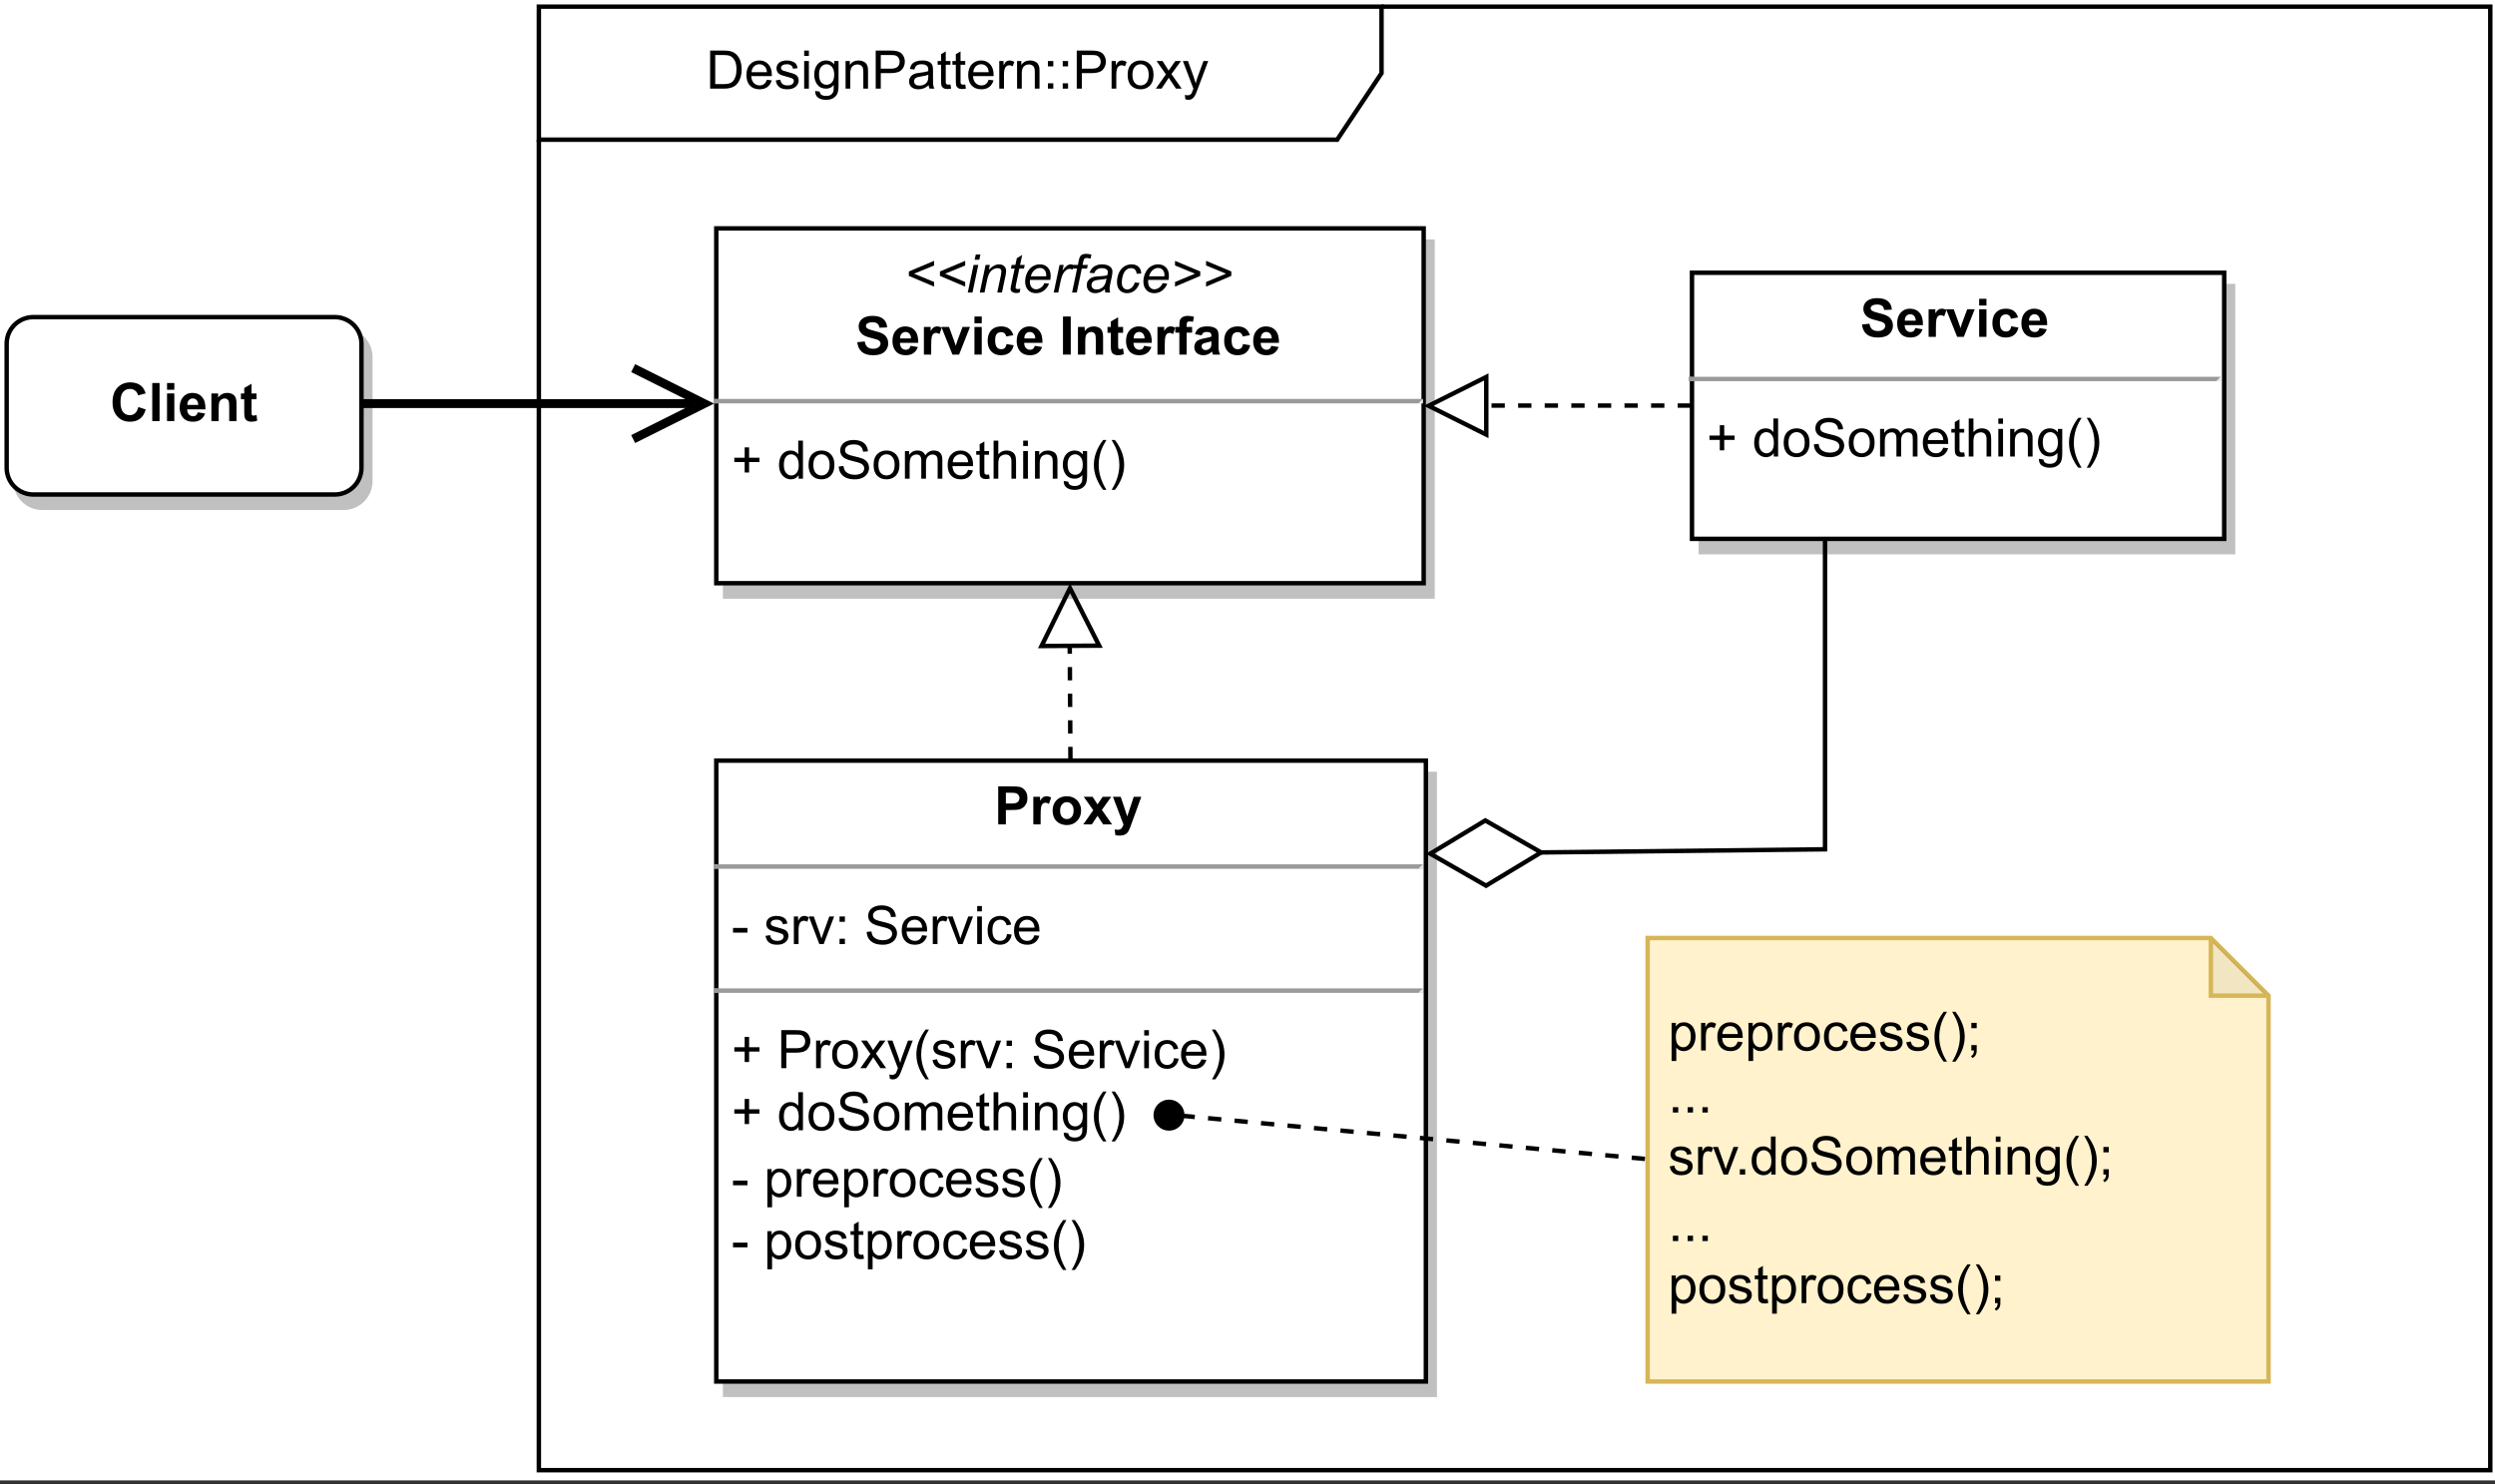 <?xml version="1.0" encoding="UTF-8" standalone="no"?>
<svg 
   width="421.92pt"
   height="251.04pt"
   viewBox="0 0 421.92 251.04"
   version="1.1"
   id="svg941"
   xmlns:xlink="http://www.w3.org/1999/xlink"
   xmlns="http://www.w3.org/2000/svg"
   xmlns:svg="http://www.w3.org/2000/svg" content="%3Cmxfile%20host%3D%22app.diagrams.net%22%20modified%3D%222022-09-28T13%3A06%3A11.742Z%22%20agent%3D%225.0%20(Windows%20NT%2010.0%3B%20Win64%3B%20x64)%20AppleWebKit%2F537.36%20(KHTML%2C%20like%20Gecko)%20Chrome%2F105.0.0.0%20Safari%2F537.36%20Edg%2F105.0.134.50%22%20etag%3D%228N3sqTYFAXY9LBCyBjbN%22%20version%3D%2220.3.6%22%3E%3Cdiagram%20id%3D%22vviR_N5yms6_0Ix3Yl4s%22%20name%3D%22Page-1%22%3E1Vptb%2BI4EP41SLsfQHkHPhZob291p1bipLt%2BNIkh3jpx6hgK%2B%2BvPTuwkdpIj20LbkyrITOyxPX7mmbHpyF0mx98oyOI%2FSQTxyLGi48hdjRzH9hybfwnNqdRMZ0Gp2FEUyUa1Yo1%2BQqm0pHaPIphrDRkhmKFMV4YkTWHINB2glLzozbYE66NmYCdHtGrFOgQYtpr9jSIWl9qZM6313yDaxWpkO5iXbxKgGkvDeQwi8tJQubcjd0kJYeVTclxCLJyn%2FFL2u%2Bt5W02MwpQN6TDer%2B7vf3z%2F%2Bd1K49Pq0Vuy5%2Bex45VmDgDv5YpXMEe79AEwBmk6cm%2F43wMlx5NcBTsp1%2FAFZeJxn%2BA7ChL%2BuHiJEYPrDIRC%2F8IRwXUxSzCXbPFaetCeW%2BKF8psrJDkPSBk89q7QrvzGAQdJAhnl87JkB8eTrpZYs30pv9Q756k2cWPXXFcqgUTLrrJdO5Q%2FSJ%2F%2Bin%2F9ln9HToD5uItM82bwvBdAWCSA7pBwu5UdK3HMCPfkjVeouH%2FYGGC%2BR1wVctdAWrhPWeBPO%2FldjIMaCpCIHcFtCQkzW7FvSq130SxyTyBzlA1taZRiDekBCcvW741RlKWN2Y%2FrMlMXU%2BEsRQ5qpXb%2Fos84l78V%2FtU%2FS%2Fd22VwIAiNrgYkYpbsvX%2FtXrc%2FeiBiBbsS55abcvVWxrQu5lysMt6IX4a22uGCKLRJoW2xJyiQz2o6U70CCsMD5N4gPUFjVQ22HQS7ALEKLkn0awUhK%2BRNkYawERUr2hUJwpocg920rBG1%2FPvHbQTi7WgwGHx6DFcglk%2F6P0D8Wtuih7FaF8iedbBmqhZO%2FmJP%2B%2Bl%2Bzfie%2BuPbQYrMyCjNKQpjn7zwuydmZgT%2BODq%2FNc67TwXNBR6lhe1ejuWkHzRkeh2l0I4piLm0wCZ%2B4MyKQx0VuEJ7h7%2B8KJxfJgUtNPzfcqWcUeETsH%2FHMab2UHhtvVsemcKps8zU3OgnxsZoFF%2BpuhaT6lUuCkara%2B3aOL5vsaQgH5AXGIQ%2FZ2SKujYWuvaYQA4YO%2Buy69lqaeyC89Kpx5bqeyo0KWYGnGynXJfs1633DlBeYpgLLMFWuvGWqgF%2B1zjcgctYGIN%2B4tRQJZTHZkRTg21q7CPf0UOFRx1nd4Q8iqKJo8gMydpIwBXtGdKAqaNpNYFYwPQfNJjAbOO2BpslLjWAjGUwFC3GHV008PcK8Jku16zRGyVN1AnUuHAjzNwbCG0HvqzsBidOxbU9fh%2FmWJW%2F2voif95aaVaW3xEjsUGcNaERLJ%2BNeI53ZjlG2d6SzWUc2u1oyUwfyz1Czt4veD6natYWVxdFNfwn66rrv14YZWOl%2BXOFnnH0vHDe%2BZcSN3VEGOh2BE1wtcNoXeu9dBb4m1VZl37BUe8Hkp5jmU1WBwXwyNcpA30DM0JTYYcuZG7aunBXdzkvQ8mIx3eTiSzu09twqah0mk8n5Rjk9THR2uphp%2FbTbwXHqdjwlbMDN%2BAaET7sinu73DKMUSn0E6NM974VYAf2J5bc5TQanKxiRh%2B2SYEKLObjb7dYJw6p8bLyJgk3gB23SvQAnenPjaBx0cGLXLbxtXY0Uu24A%2B0kxJcL%2FOif2pxRR01d1Ph9B6SSFVsz2ihNFIT1AirgbRLVinLYDd6Zz7VQdc3rYlgumtUseI4aep93zTOp34MO%2FDLk6Jj7NH38GM6vxc1PrBvvKtOp11cj9qI4QSEga%2FRWLMq83xzveoBw%2FcZpXPWdg15Pk7VfB%2F0NSf%2FBuqd9xdVAF5hFrMDrnZwz1oJPDBZwazTLRIO%2BfsG9MWEVFDfbS4kDoc7H%2BSbxsXv9jgXv7Lw%3D%3D%3C%2Fdiagram%3E%3C%2Fmxfile%3E">
  <rect x="0" y="0" width="421.92" height="251.04" fill="#333333" stroke="none"/>
  <defs
     id="defs293">
    <filter
       id="filter-remove-color"
       x="0"
       y="0"
       width="1"
       height="1">
      <feColorMatrix
         color-interpolation-filters="sRGB"
         values="0 0 0 0 1 0 0 0 0 1 0 0 0 0 1 0 0 0 1 0"
         id="feColorMatrix2" />
    </filter>
    <g
       id="g172">
      <g
         id="glyph-0-0" />
      <g
         id="glyph-0-1">
        <path
           d="M 0.688 0 L 0.688 -6.438 L 2.906 -6.438 C 3.414 -6.438 3.801 -6.406 4.062 -6.344 C 4.426 -6.258 4.738 -6.109 5 -5.891 C 5.344 -5.598 5.598 -5.227 5.766 -4.781 C 5.93 -4.344 6.016 -3.832 6.016 -3.25 C 6.016 -2.758 5.957 -2.328 5.844 -1.953 C 5.727 -1.578 5.582 -1.266 5.406 -1.016 C 5.227 -0.766 5.031 -0.566 4.812 -0.422 C 4.602 -0.285 4.348 -0.18 4.047 -0.109 C 3.754 -0.035 3.41 0 3.016 0 Z M 1.547 -0.766 L 2.922 -0.766 C 3.348 -0.766 3.68 -0.801 3.922 -0.875 C 4.16 -0.957 4.352 -1.07 4.5 -1.219 C 4.695 -1.414 4.852 -1.688 4.969 -2.031 C 5.082 -2.375 5.141 -2.785 5.141 -3.266 C 5.141 -3.941 5.031 -4.457 4.812 -4.812 C 4.594 -5.176 4.32 -5.422 4 -5.547 C 3.77 -5.641 3.406 -5.688 2.906 -5.688 L 1.547 -5.688 Z M 1.547 -0.766 "
           id="path6" />
      </g>
      <g
         id="glyph-0-2">
        <path
           d="M 3.781 -1.5 L 4.609 -1.406 C 4.473 -0.926 4.227 -0.551 3.875 -0.281 C 3.531 -0.02 3.086 0.109 2.547 0.109 C 1.867 0.109 1.328 -0.098 0.922 -0.516 C 0.523 -0.941 0.328 -1.535 0.328 -2.297 C 0.328 -3.078 0.531 -3.68 0.938 -4.109 C 1.344 -4.547 1.867 -4.766 2.516 -4.766 C 3.141 -4.766 3.645 -4.551 4.031 -4.125 C 4.426 -3.707 4.625 -3.113 4.625 -2.344 C 4.625 -2.289 4.625 -2.219 4.625 -2.125 L 1.141 -2.125 C 1.172 -1.613 1.316 -1.223 1.578 -0.953 C 1.836 -0.68 2.164 -0.547 2.562 -0.547 C 2.852 -0.547 3.098 -0.617 3.297 -0.766 C 3.504 -0.922 3.664 -1.164 3.781 -1.5 Z M 1.188 -2.781 L 3.797 -2.781 C 3.766 -3.176 3.664 -3.473 3.5 -3.672 C 3.25 -3.973 2.922 -4.125 2.516 -4.125 C 2.148 -4.125 1.844 -4 1.594 -3.75 C 1.352 -3.508 1.219 -3.188 1.188 -2.781 Z M 1.188 -2.781 "
           id="path9" />
      </g>
      <g
         id="glyph-0-3">
        <path
           d="M 0.281 -1.391 L 1.062 -1.516 C 1.102 -1.203 1.223 -0.961 1.422 -0.797 C 1.629 -0.629 1.91 -0.547 2.266 -0.547 C 2.629 -0.547 2.898 -0.617 3.078 -0.766 C 3.254 -0.91 3.344 -1.082 3.344 -1.281 C 3.344 -1.469 3.266 -1.609 3.109 -1.703 C 2.992 -1.773 2.723 -1.867 2.297 -1.984 C 1.711 -2.129 1.305 -2.254 1.078 -2.359 C 0.859 -2.461 0.691 -2.609 0.578 -2.797 C 0.461 -2.984 0.406 -3.191 0.406 -3.422 C 0.406 -3.629 0.453 -3.82 0.547 -4 C 0.641 -4.176 0.77 -4.328 0.938 -4.453 C 1.062 -4.535 1.227 -4.609 1.438 -4.672 C 1.656 -4.734 1.883 -4.766 2.125 -4.766 C 2.488 -4.766 2.805 -4.711 3.078 -4.609 C 3.359 -4.504 3.566 -4.363 3.703 -4.188 C 3.836 -4.008 3.93 -3.77 3.984 -3.469 L 3.203 -3.359 C 3.172 -3.598 3.066 -3.785 2.891 -3.922 C 2.723 -4.055 2.488 -4.125 2.188 -4.125 C 1.82 -4.125 1.562 -4.062 1.406 -3.938 C 1.25 -3.82 1.172 -3.68 1.172 -3.516 C 1.172 -3.41 1.203 -3.32 1.266 -3.25 C 1.328 -3.156 1.43 -3.082 1.578 -3.031 C 1.648 -3 1.879 -2.93 2.266 -2.828 C 2.828 -2.68 3.219 -2.562 3.438 -2.469 C 3.664 -2.375 3.844 -2.234 3.969 -2.047 C 4.094 -1.867 4.156 -1.645 4.156 -1.375 C 4.156 -1.102 4.078 -0.852 3.922 -0.625 C 3.766 -0.395 3.539 -0.211 3.25 -0.078 C 2.969 0.047 2.641 0.109 2.266 0.109 C 1.66 0.109 1.195 -0.016 0.875 -0.266 C 0.562 -0.523 0.363 -0.898 0.281 -1.391 Z M 0.281 -1.391 "
           id="path12" />
      </g>
      <g
         id="glyph-0-4">
        <path
           d="M 0.594 -5.531 L 0.594 -6.438 L 1.391 -6.438 L 1.391 -5.531 Z M 0.594 0 L 0.594 -4.672 L 1.391 -4.672 L 1.391 0 Z M 0.594 0 "
           id="path15" />
      </g>
      <g
         id="glyph-0-5">
        <path
           d="M 0.453 0.391 L 1.219 0.5 C 1.25 0.738 1.336 0.91 1.484 1.016 C 1.68 1.16 1.953 1.234 2.297 1.234 C 2.66 1.234 2.941 1.16 3.141 1.016 C 3.336 0.867 3.473 0.664 3.547 0.406 C 3.586 0.238 3.602 -0.098 3.594 -0.609 C 3.25 -0.203 2.82 0 2.312 0 C 1.664 0 1.164 -0.227 0.812 -0.688 C 0.469 -1.156 0.297 -1.711 0.297 -2.359 C 0.297 -2.805 0.375 -3.219 0.531 -3.594 C 0.695 -3.969 0.93 -4.254 1.234 -4.453 C 1.535 -4.66 1.895 -4.766 2.312 -4.766 C 2.863 -4.766 3.316 -4.547 3.672 -4.109 L 3.672 -4.672 L 4.406 -4.672 L 4.406 -0.641 C 4.406 0.086 4.328 0.602 4.172 0.906 C 4.023 1.207 3.789 1.445 3.469 1.625 C 3.156 1.801 2.766 1.891 2.297 1.891 C 1.734 1.891 1.281 1.766 0.938 1.516 C 0.602 1.266 0.441 0.891 0.453 0.391 Z M 1.109 -2.422 C 1.109 -1.805 1.227 -1.359 1.469 -1.078 C 1.707 -0.797 2.008 -0.656 2.375 -0.656 C 2.738 -0.656 3.047 -0.797 3.297 -1.078 C 3.547 -1.359 3.672 -1.797 3.672 -2.391 C 3.672 -2.961 3.539 -3.395 3.281 -3.688 C 3.031 -3.977 2.727 -4.125 2.375 -4.125 C 2.02 -4.125 1.719 -3.977 1.469 -3.688 C 1.227 -3.406 1.109 -2.984 1.109 -2.422 Z M 1.109 -2.422 "
           id="path18" />
      </g>
      <g
         id="glyph-0-6">
        <path
           d="M 0.594 0 L 0.594 -4.672 L 1.312 -4.672 L 1.312 -4 C 1.645 -4.508 2.141 -4.766 2.797 -4.766 C 3.078 -4.766 3.332 -4.711 3.562 -4.609 C 3.801 -4.516 3.977 -4.383 4.094 -4.219 C 4.207 -4.062 4.289 -3.867 4.344 -3.641 C 4.375 -3.492 4.391 -3.238 4.391 -2.875 L 4.391 0 L 3.594 0 L 3.594 -2.844 C 3.594 -3.164 3.562 -3.406 3.5 -3.562 C 3.438 -3.719 3.328 -3.844 3.172 -3.938 C 3.016 -4.039 2.832 -4.094 2.625 -4.094 C 2.289 -4.094 2 -3.984 1.75 -3.766 C 1.508 -3.555 1.391 -3.148 1.391 -2.547 L 1.391 0 Z M 0.594 0 "
           id="path21" />
      </g>
      <g
         id="glyph-0-7">
        <path
           d="M 0.688 0 L 0.688 -6.438 L 3.125 -6.438 C 3.551 -6.438 3.879 -6.414 4.109 -6.375 C 4.422 -6.32 4.68 -6.223 4.891 -6.078 C 5.109 -5.93 5.281 -5.723 5.406 -5.453 C 5.539 -5.191 5.609 -4.898 5.609 -4.578 C 5.609 -4.023 5.43 -3.562 5.078 -3.188 C 4.734 -2.812 4.109 -2.625 3.203 -2.625 L 1.547 -2.625 L 1.547 0 Z M 1.547 -3.375 L 3.219 -3.375 C 3.758 -3.375 4.145 -3.477 4.375 -3.688 C 4.613 -3.895 4.734 -4.18 4.734 -4.547 C 4.734 -4.816 4.664 -5.047 4.531 -5.234 C 4.395 -5.43 4.211 -5.562 3.984 -5.625 C 3.848 -5.664 3.582 -5.688 3.188 -5.688 L 1.547 -5.688 Z M 1.547 -3.375 "
           id="path24" />
      </g>
      <g
         id="glyph-0-8">
        <path
           d="M 3.641 -0.578 C 3.348 -0.328 3.066 -0.148 2.797 -0.047 C 2.523 0.055 2.234 0.109 1.922 0.109 C 1.41 0.109 1.016 -0.016 0.734 -0.266 C 0.461 -0.516 0.328 -0.836 0.328 -1.234 C 0.328 -1.461 0.379 -1.672 0.484 -1.859 C 0.586 -2.047 0.723 -2.195 0.891 -2.312 C 1.055 -2.426 1.242 -2.516 1.453 -2.578 C 1.609 -2.609 1.844 -2.645 2.156 -2.688 C 2.801 -2.758 3.273 -2.852 3.578 -2.969 C 3.578 -3.07 3.578 -3.141 3.578 -3.172 C 3.578 -3.492 3.504 -3.719 3.359 -3.844 C 3.148 -4.031 2.848 -4.125 2.453 -4.125 C 2.078 -4.125 1.801 -4.055 1.625 -3.922 C 1.445 -3.797 1.316 -3.566 1.234 -3.234 L 0.469 -3.328 C 0.531 -3.66 0.641 -3.926 0.797 -4.125 C 0.961 -4.332 1.195 -4.488 1.5 -4.594 C 1.812 -4.707 2.164 -4.766 2.562 -4.766 C 2.969 -4.766 3.289 -4.719 3.531 -4.625 C 3.781 -4.531 3.961 -4.41 4.078 -4.266 C 4.203 -4.129 4.285 -3.953 4.328 -3.734 C 4.359 -3.598 4.375 -3.359 4.375 -3.016 L 4.375 -1.953 C 4.375 -1.223 4.391 -0.758 4.422 -0.562 C 4.453 -0.363 4.52 -0.176 4.625 0 L 3.797 0 C 3.711 -0.164 3.66 -0.359 3.641 -0.578 Z M 3.578 -2.344 C 3.285 -2.227 2.852 -2.129 2.281 -2.047 C 1.957 -1.992 1.727 -1.938 1.594 -1.875 C 1.457 -1.82 1.352 -1.738 1.281 -1.625 C 1.207 -1.508 1.172 -1.383 1.172 -1.25 C 1.172 -1.039 1.25 -0.863 1.406 -0.719 C 1.562 -0.582 1.797 -0.516 2.109 -0.516 C 2.41 -0.516 2.68 -0.582 2.922 -0.719 C 3.16 -0.852 3.336 -1.035 3.453 -1.266 C 3.535 -1.441 3.578 -1.703 3.578 -2.047 Z M 3.578 -2.344 "
           id="path27" />
      </g>
      <g
         id="glyph-0-9">
        <path
           d="M 2.328 -0.703 L 2.438 -0.016 C 2.207 0.035 2.008 0.062 1.844 0.062 C 1.551 0.062 1.328 0.016 1.172 -0.078 C 1.016 -0.172 0.898 -0.289 0.828 -0.438 C 0.766 -0.582 0.734 -0.891 0.734 -1.359 L 0.734 -4.047 L 0.156 -4.047 L 0.156 -4.672 L 0.734 -4.672 L 0.734 -5.828 L 1.531 -6.297 L 1.531 -4.672 L 2.328 -4.672 L 2.328 -4.047 L 1.531 -4.047 L 1.531 -1.328 C 1.531 -1.098 1.539 -0.953 1.562 -0.891 C 1.594 -0.828 1.641 -0.773 1.703 -0.734 C 1.766 -0.691 1.852 -0.672 1.969 -0.672 C 2.062 -0.672 2.18 -0.68 2.328 -0.703 Z M 2.328 -0.703 "
           id="path30" />
      </g>
      <g
         id="glyph-0-10">
        <path
           d="M 0.578 0 L 0.578 -4.672 L 1.297 -4.672 L 1.297 -3.953 C 1.473 -4.285 1.641 -4.504 1.797 -4.609 C 1.953 -4.711 2.125 -4.766 2.312 -4.766 C 2.57 -4.766 2.844 -4.68 3.125 -4.516 L 2.844 -3.781 C 2.656 -3.895 2.461 -3.953 2.266 -3.953 C 2.098 -3.953 1.941 -3.898 1.797 -3.797 C 1.66 -3.691 1.562 -3.547 1.5 -3.359 C 1.414 -3.078 1.375 -2.77 1.375 -2.438 L 1.375 0 Z M 0.578 0 "
           id="path33" />
      </g>
      <g
         id="glyph-0-11">
        <path
           d="M 0.812 -3.766 L 0.812 -4.672 L 1.719 -4.672 L 1.719 -3.766 Z M 0.812 0 L 0.812 -0.906 L 1.719 -0.906 L 1.719 0 Z M 0.812 0 "
           id="path36" />
      </g>
      <g
         id="glyph-0-12">
        <path
           d="M 0.297 -2.328 C 0.297 -3.191 0.535 -3.832 1.016 -4.25 C 1.422 -4.594 1.91 -4.766 2.484 -4.766 C 3.129 -4.766 3.656 -4.555 4.062 -4.141 C 4.469 -3.723 4.672 -3.145 4.672 -2.406 C 4.672 -1.801 4.578 -1.328 4.391 -0.984 C 4.211 -0.641 3.953 -0.367 3.609 -0.172 C 3.266 0.016 2.891 0.109 2.484 0.109 C 1.828 0.109 1.297 -0.098 0.891 -0.516 C 0.492 -0.941 0.297 -1.547 0.297 -2.328 Z M 1.109 -2.328 C 1.109 -1.734 1.238 -1.285 1.5 -0.984 C 1.758 -0.691 2.086 -0.547 2.484 -0.547 C 2.879 -0.547 3.207 -0.691 3.469 -0.984 C 3.727 -1.285 3.859 -1.742 3.859 -2.359 C 3.859 -2.93 3.727 -3.367 3.469 -3.672 C 3.207 -3.973 2.879 -4.125 2.484 -4.125 C 2.086 -4.125 1.758 -3.973 1.5 -3.672 C 1.238 -3.379 1.109 -2.93 1.109 -2.328 Z M 1.109 -2.328 "
           id="path39" />
      </g>
      <g
         id="glyph-0-13">
        <path
           d="M 0.062 0 L 1.766 -2.422 L 0.188 -4.672 L 1.188 -4.672 L 1.906 -3.578 C 2.031 -3.367 2.133 -3.191 2.219 -3.047 C 2.352 -3.242 2.473 -3.414 2.578 -3.562 L 3.359 -4.672 L 4.312 -4.672 L 2.703 -2.469 L 4.438 0 L 3.469 0 L 2.5 -1.453 L 2.25 -1.844 L 1.031 0 Z M 0.062 0 "
           id="path42" />
      </g>
      <g
         id="glyph-0-14">
        <path
           d="M 0.562 1.797 L 0.469 1.062 C 0.645 1.102 0.797 1.125 0.922 1.125 C 1.098 1.125 1.238 1.094 1.344 1.031 C 1.445 0.977 1.535 0.898 1.609 0.797 C 1.648 0.711 1.727 0.516 1.844 0.203 C 1.863 0.16 1.891 0.098 1.922 0.016 L 0.141 -4.672 L 1 -4.672 L 1.969 -1.969 C 2.094 -1.625 2.207 -1.266 2.312 -0.891 C 2.395 -1.242 2.5 -1.598 2.625 -1.953 L 3.625 -4.672 L 4.422 -4.672 L 2.641 0.078 C 2.453 0.586 2.305 0.941 2.203 1.141 C 2.055 1.398 1.895 1.586 1.719 1.703 C 1.539 1.828 1.32 1.891 1.062 1.891 C 0.914 1.891 0.75 1.859 0.562 1.797 Z M 0.562 1.797 "
           id="path45" />
      </g>
      <g
         id="glyph-0-15" />
      <g
         id="glyph-0-16">
        <path
           d="M 2.25 -1.047 L 2.25 -2.812 L 0.5 -2.812 L 0.5 -3.547 L 2.25 -3.547 L 2.25 -5.297 L 3 -5.297 L 3 -3.547 L 4.75 -3.547 L 4.75 -2.812 L 3 -2.812 L 3 -1.047 Z M 2.25 -1.047 "
           id="path49" />
      </g>
      <g
         id="glyph-0-17">
        <path
           d="M 3.625 0 L 3.625 -0.594 C 3.32 -0.125 2.883 0.109 2.312 0.109 C 1.945 0.109 1.609 0.004 1.297 -0.203 C 0.984 -0.41 0.738 -0.695 0.562 -1.062 C 0.395 -1.426 0.312 -1.848 0.312 -2.328 C 0.312 -2.797 0.391 -3.219 0.547 -3.594 C 0.703 -3.977 0.93 -4.27 1.234 -4.469 C 1.547 -4.664 1.895 -4.766 2.281 -4.766 C 2.562 -4.766 2.812 -4.707 3.031 -4.594 C 3.25 -4.477 3.426 -4.32 3.562 -4.125 L 3.562 -6.438 L 4.359 -6.438 L 4.359 0 Z M 1.125 -2.328 C 1.125 -1.734 1.25 -1.285 1.5 -0.984 C 1.75 -0.691 2.047 -0.547 2.391 -0.547 C 2.734 -0.547 3.023 -0.688 3.266 -0.969 C 3.516 -1.25 3.641 -1.68 3.641 -2.266 C 3.641 -2.898 3.516 -3.367 3.266 -3.672 C 3.016 -3.973 2.711 -4.125 2.359 -4.125 C 2.004 -4.125 1.707 -3.977 1.469 -3.688 C 1.238 -3.395 1.125 -2.941 1.125 -2.328 Z M 1.125 -2.328 "
           id="path52" />
      </g>
      <g
         id="glyph-0-18">
        <path
           d="M 0.406 -2.062 L 1.203 -2.141 C 1.242 -1.816 1.332 -1.551 1.469 -1.344 C 1.613 -1.133 1.832 -0.969 2.125 -0.844 C 2.414 -0.719 2.742 -0.656 3.109 -0.656 C 3.43 -0.656 3.719 -0.703 3.969 -0.797 C 4.219 -0.891 4.406 -1.02 4.531 -1.188 C 4.656 -1.363 4.719 -1.551 4.719 -1.75 C 4.719 -1.945 4.656 -2.117 4.531 -2.266 C 4.414 -2.422 4.223 -2.551 3.953 -2.656 C 3.785 -2.727 3.406 -2.832 2.812 -2.969 C 2.219 -3.113 1.801 -3.25 1.562 -3.375 C 1.258 -3.531 1.031 -3.727 0.875 -3.969 C 0.727 -4.207 0.656 -4.477 0.656 -4.781 C 0.656 -5.102 0.742 -5.406 0.922 -5.688 C 1.109 -5.969 1.379 -6.18 1.734 -6.328 C 2.086 -6.473 2.484 -6.547 2.922 -6.547 C 3.398 -6.547 3.82 -6.469 4.188 -6.312 C 4.551 -6.164 4.828 -5.941 5.016 -5.641 C 5.211 -5.336 5.32 -5 5.344 -4.625 L 4.516 -4.562 C 4.473 -4.969 4.328 -5.273 4.078 -5.484 C 3.828 -5.691 3.453 -5.797 2.953 -5.797 C 2.441 -5.797 2.066 -5.703 1.828 -5.516 C 1.586 -5.328 1.469 -5.098 1.469 -4.828 C 1.469 -4.598 1.551 -4.41 1.719 -4.266 C 1.883 -4.109 2.312 -3.953 3 -3.797 C 3.695 -3.641 4.176 -3.504 4.438 -3.391 C 4.812 -3.223 5.086 -3.004 5.266 -2.734 C 5.441 -2.473 5.531 -2.164 5.531 -1.812 C 5.531 -1.477 5.43 -1.156 5.234 -0.844 C 5.035 -0.539 4.754 -0.305 4.391 -0.141 C 4.023 0.023 3.613 0.109 3.156 0.109 C 2.57 0.109 2.082 0.023 1.688 -0.141 C 1.289 -0.316 0.977 -0.57 0.75 -0.906 C 0.531 -1.25 0.414 -1.633 0.406 -2.062 Z M 0.406 -2.062 "
           id="path55" />
      </g>
      <g
         id="glyph-0-19">
        <path
           d="M 0.594 0 L 0.594 -4.672 L 1.297 -4.672 L 1.297 -4.016 C 1.441 -4.242 1.633 -4.426 1.875 -4.562 C 2.125 -4.695 2.406 -4.766 2.719 -4.766 C 3.062 -4.766 3.344 -4.691 3.562 -4.547 C 3.781 -4.41 3.938 -4.211 4.031 -3.953 C 4.406 -4.492 4.883 -4.766 5.469 -4.766 C 5.938 -4.766 6.297 -4.633 6.547 -4.375 C 6.797 -4.125 6.922 -3.734 6.922 -3.203 L 6.922 0 L 6.125 0 L 6.125 -2.938 C 6.125 -3.258 6.098 -3.488 6.047 -3.625 C 6.004 -3.758 5.914 -3.867 5.781 -3.953 C 5.645 -4.047 5.484 -4.094 5.297 -4.094 C 4.973 -4.094 4.703 -3.984 4.484 -3.766 C 4.266 -3.547 4.156 -3.195 4.156 -2.719 L 4.156 0 L 3.359 0 L 3.359 -3.031 C 3.359 -3.383 3.297 -3.648 3.172 -3.828 C 3.047 -4.004 2.836 -4.094 2.547 -4.094 C 2.316 -4.094 2.109 -4.031 1.922 -3.906 C 1.734 -3.789 1.598 -3.617 1.516 -3.391 C 1.43 -3.172 1.391 -2.848 1.391 -2.422 L 1.391 0 Z M 0.594 0 "
           id="path58" />
      </g>
      <g
         id="glyph-0-20">
        <path
           d="M 0.594 0 L 0.594 -6.438 L 1.391 -6.438 L 1.391 -4.125 C 1.754 -4.551 2.219 -4.766 2.781 -4.766 C 3.125 -4.766 3.422 -4.695 3.672 -4.562 C 3.93 -4.426 4.113 -4.238 4.219 -4 C 4.332 -3.758 4.391 -3.41 4.391 -2.953 L 4.391 0 L 3.609 0 L 3.609 -2.953 C 3.609 -3.348 3.52 -3.633 3.344 -3.812 C 3.176 -4 2.938 -4.094 2.625 -4.094 C 2.383 -4.094 2.16 -4.031 1.953 -3.906 C 1.742 -3.789 1.598 -3.629 1.516 -3.422 C 1.43 -3.211 1.391 -2.922 1.391 -2.547 L 1.391 0 Z M 0.594 0 "
           id="path61" />
      </g>
      <g
         id="glyph-0-21">
        <path
           d="M 2.109 1.891 C 1.672 1.336 1.301 0.695 1 -0.031 C 0.695 -0.77 0.547 -1.535 0.547 -2.328 C 0.547 -3.023 0.66 -3.695 0.891 -4.344 C 1.148 -5.082 1.555 -5.816 2.109 -6.547 L 2.672 -6.547 C 2.316 -5.941 2.082 -5.508 1.969 -5.25 C 1.789 -4.844 1.648 -4.422 1.547 -3.984 C 1.422 -3.43 1.359 -2.879 1.359 -2.328 C 1.359 -0.922 1.797 0.484 2.672 1.891 Z M 2.109 1.891 "
           id="path64" />
      </g>
      <g
         id="glyph-0-22">
        <path
           d="M 1.109 1.891 L 0.547 1.891 C 1.422 0.484 1.859 -0.922 1.859 -2.328 C 1.859 -2.879 1.797 -3.426 1.672 -3.969 C 1.566 -4.406 1.426 -4.828 1.25 -5.234 C 1.133 -5.492 0.898 -5.93 0.547 -6.547 L 1.109 -6.547 C 1.66 -5.816 2.066 -5.082 2.328 -4.344 C 2.555 -3.695 2.672 -3.023 2.672 -2.328 C 2.672 -1.535 2.52 -0.77 2.219 -0.031 C 1.914 0.695 1.547 1.336 1.109 1.891 Z M 1.109 1.891 "
           id="path67" />
      </g>
      <g
         id="glyph-0-23">
        <path
           d="M 0.281 -1.938 L 0.281 -2.734 L 2.719 -2.734 L 2.719 -1.938 Z M 0.281 -1.938 "
           id="path70" />
      </g>
      <g
         id="glyph-0-24">
        <path
           d="M 1.891 0 L 0.109 -4.672 L 0.953 -4.672 L 1.953 -1.875 C 2.055 -1.57 2.156 -1.258 2.25 -0.938 C 2.32 -1.176 2.422 -1.469 2.547 -1.812 L 3.578 -4.672 L 4.391 -4.672 L 2.625 0 Z M 1.891 0 "
           id="path73" />
      </g>
      <g
         id="glyph-0-25">
        <path
           d="M 3.641 -1.703 L 4.422 -1.609 C 4.336 -1.066 4.117 -0.645 3.766 -0.344 C 3.41 -0.039 2.977 0.109 2.469 0.109 C 1.832 0.109 1.32 -0.098 0.938 -0.516 C 0.551 -0.93 0.359 -1.531 0.359 -2.312 C 0.359 -2.82 0.441 -3.266 0.609 -3.641 C 0.773 -4.016 1.023 -4.297 1.359 -4.484 C 1.703 -4.672 2.078 -4.766 2.484 -4.766 C 2.984 -4.766 3.395 -4.633 3.719 -4.375 C 4.039 -4.125 4.25 -3.766 4.344 -3.297 L 3.578 -3.172 C 3.504 -3.484 3.375 -3.719 3.188 -3.875 C 3 -4.039 2.773 -4.125 2.516 -4.125 C 2.109 -4.125 1.781 -3.977 1.531 -3.688 C 1.289 -3.406 1.172 -2.957 1.172 -2.344 C 1.172 -1.707 1.289 -1.25 1.531 -0.969 C 1.77 -0.688 2.082 -0.547 2.469 -0.547 C 2.781 -0.547 3.039 -0.641 3.25 -0.828 C 3.457 -1.016 3.586 -1.305 3.641 -1.703 Z M 3.641 -1.703 "
           id="path76" />
      </g>
      <g
         id="glyph-0-26">
        <path
           d="M 0.594 1.781 L 0.594 -4.672 L 1.312 -4.672 L 1.312 -4.062 C 1.477 -4.301 1.664 -4.477 1.875 -4.594 C 2.094 -4.707 2.359 -4.766 2.672 -4.766 C 3.066 -4.766 3.414 -4.66 3.719 -4.453 C 4.02 -4.254 4.25 -3.969 4.406 -3.594 C 4.562 -3.219 4.641 -2.812 4.641 -2.375 C 4.641 -1.895 4.551 -1.461 4.375 -1.078 C 4.207 -0.691 3.961 -0.395 3.641 -0.188 C 3.316 0.008 2.973 0.109 2.609 0.109 C 2.348 0.109 2.113 0.051 1.906 -0.062 C 1.695 -0.176 1.523 -0.316 1.391 -0.484 L 1.391 1.781 Z M 1.312 -2.312 C 1.312 -1.707 1.43 -1.258 1.672 -0.969 C 1.922 -0.688 2.219 -0.547 2.562 -0.547 C 2.906 -0.547 3.203 -0.691 3.453 -0.984 C 3.711 -1.285 3.844 -1.75 3.844 -2.375 C 3.844 -2.969 3.719 -3.41 3.469 -3.703 C 3.227 -4.004 2.938 -4.156 2.594 -4.156 C 2.258 -4.156 1.961 -3.992 1.703 -3.672 C 1.441 -3.359 1.312 -2.906 1.312 -2.312 Z M 1.312 -2.312 "
           id="path79" />
      </g>
      <g
         id="glyph-0-27">
        <path
           d="M 0.797 -3.766 L 0.797 -4.672 L 1.703 -4.672 L 1.703 -3.766 Z M 0.797 0 L 0.797 -0.906 L 1.703 -0.906 L 1.703 0 C 1.703 0.332 1.641 0.598 1.516 0.797 C 1.398 1.004 1.219 1.164 0.969 1.281 L 0.75 0.938 C 0.914 0.863 1.035 0.754 1.109 0.609 C 1.191 0.473 1.238 0.27 1.25 0 Z M 0.797 0 "
           id="path82" />
      </g>
      <g
         id="glyph-0-28">
        <path
           d="M 0.812 0 L 0.812 -0.906 L 1.719 -0.906 L 1.719 0 Z M 0.812 0 "
           id="path85" />
      </g>
      <g
         id="glyph-1-0" />
      <g
         id="glyph-1-1">
        <path
           d="M 0.812 -2.812 L 0.812 -3.562 L 5.078 -5.359 L 5.078 -4.578 L 1.688 -3.188 L 5.078 -1.781 L 5.078 -1 Z M 0.812 -2.812 "
           id="path89" />
      </g>
      <g
         id="glyph-1-2">
        <path
           d="M 1.422 -5.547 L 1.625 -6.438 L 2.406 -6.438 L 2.219 -5.547 Z M 0.266 0 L 1.25 -4.672 L 2.047 -4.672 L 1.062 0 Z M 0.266 0 "
           id="path92" />
      </g>
      <g
         id="glyph-1-3">
        <path
           d="M 0.297 0 L 1.281 -4.672 L 2 -4.672 L 1.828 -3.859 C 2.141 -4.172 2.43 -4.398 2.703 -4.547 C 2.973 -4.691 3.25 -4.766 3.531 -4.766 C 3.914 -4.766 4.211 -4.66 4.422 -4.453 C 4.641 -4.254 4.75 -3.984 4.75 -3.641 C 4.75 -3.473 4.711 -3.203 4.641 -2.828 L 4.047 0 L 3.25 0 L 3.875 -2.953 C 3.926 -3.242 3.953 -3.457 3.953 -3.594 C 3.953 -3.75 3.898 -3.875 3.797 -3.969 C 3.691 -4.07 3.535 -4.125 3.328 -4.125 C 2.922 -4.125 2.555 -3.973 2.234 -3.672 C 1.922 -3.379 1.691 -2.879 1.547 -2.172 L 1.094 0 Z M 0.297 0 "
           id="path95" />
      </g>
      <g
         id="glyph-1-4">
        <path
           d="M 2.156 -0.641 L 2.031 0 C 1.832 0.051 1.645 0.078 1.469 0.078 C 1.156 0.078 0.906 0 0.719 -0.156 C 0.57 -0.27 0.5 -0.43 0.5 -0.641 C 0.5 -0.734 0.539 -0.969 0.625 -1.344 L 1.188 -4.047 L 0.562 -4.047 L 0.688 -4.672 L 1.312 -4.672 L 1.562 -5.812 L 2.469 -6.359 L 2.109 -4.672 L 2.891 -4.672 L 2.766 -4.047 L 1.984 -4.047 L 1.438 -1.469 C 1.375 -1.145 1.344 -0.953 1.344 -0.891 C 1.344 -0.797 1.367 -0.723 1.422 -0.672 C 1.473 -0.617 1.562 -0.594 1.688 -0.594 C 1.863 -0.594 2.02 -0.609 2.156 -0.641 Z M 2.156 -0.641 "
           id="path98" />
      </g>
      <g
         id="glyph-1-5">
        <path
           d="M 3.734 -1.594 L 4.5 -1.5 C 4.383 -1.125 4.129 -0.758 3.734 -0.406 C 3.336 -0.062 2.859 0.109 2.297 0.109 C 1.953 0.109 1.633 0.031 1.344 -0.125 C 1.062 -0.289 0.844 -0.523 0.688 -0.828 C 0.539 -1.129 0.469 -1.477 0.469 -1.875 C 0.469 -2.383 0.582 -2.879 0.812 -3.359 C 1.051 -3.836 1.359 -4.191 1.734 -4.422 C 2.109 -4.648 2.516 -4.766 2.953 -4.766 C 3.504 -4.766 3.945 -4.594 4.281 -4.25 C 4.613 -3.906 4.781 -3.438 4.781 -2.844 C 4.781 -2.613 4.758 -2.379 4.719 -2.141 L 1.281 -2.141 C 1.27 -2.047 1.266 -1.961 1.266 -1.891 C 1.266 -1.453 1.363 -1.117 1.562 -0.891 C 1.77 -0.66 2.02 -0.547 2.312 -0.547 C 2.582 -0.547 2.848 -0.633 3.109 -0.812 C 3.367 -0.988 3.578 -1.25 3.734 -1.594 Z M 1.422 -2.75 L 4.031 -2.75 C 4.031 -2.82 4.031 -2.879 4.031 -2.922 C 4.031 -3.316 3.93 -3.617 3.734 -3.828 C 3.535 -4.047 3.281 -4.156 2.969 -4.156 C 2.633 -4.156 2.328 -4.035 2.047 -3.797 C 1.766 -3.566 1.555 -3.219 1.422 -2.75 Z M 1.422 -2.75 "
           id="path101" />
      </g>
      <g
         id="glyph-1-6">
        <path
           d="M 0.297 0 L 1.281 -4.672 L 1.984 -4.672 L 1.781 -3.719 C 2.02 -4.07 2.254 -4.332 2.484 -4.5 C 2.711 -4.676 2.945 -4.766 3.188 -4.766 C 3.344 -4.766 3.539 -4.707 3.781 -4.594 L 3.453 -3.859 C 3.316 -3.961 3.164 -4.016 3 -4.016 C 2.719 -4.016 2.43 -3.859 2.141 -3.547 C 1.848 -3.234 1.617 -2.676 1.453 -1.875 L 1.062 0 Z M 0.297 0 "
           id="path104" />
      </g>
      <g
         id="glyph-1-7">
        <path
           d="M 0.406 0 L 1.25 -4.047 L 0.547 -4.047 L 0.672 -4.672 L 1.391 -4.672 L 1.516 -5.328 C 1.586 -5.66 1.66 -5.898 1.734 -6.047 C 1.805 -6.191 1.926 -6.312 2.094 -6.406 C 2.27 -6.5 2.504 -6.547 2.797 -6.547 C 2.992 -6.547 3.285 -6.504 3.672 -6.422 L 3.531 -5.734 C 3.258 -5.805 3.031 -5.844 2.844 -5.844 C 2.688 -5.844 2.566 -5.801 2.484 -5.719 C 2.41 -5.645 2.344 -5.461 2.281 -5.172 L 2.188 -4.672 L 3.062 -4.672 L 2.938 -4.047 L 2.047 -4.047 L 1.203 0 Z M 0.406 0 "
           id="path107" />
      </g>
      <g
         id="glyph-1-8">
        <path
           d="M 3.453 -0.578 C 3.172 -0.336 2.898 -0.16 2.641 -0.047 C 2.391 0.055 2.117 0.109 1.828 0.109 C 1.398 0.109 1.051 -0.016 0.781 -0.266 C 0.52 -0.523 0.391 -0.852 0.391 -1.25 C 0.391 -1.508 0.445 -1.738 0.562 -1.938 C 0.688 -2.133 0.848 -2.297 1.047 -2.422 C 1.242 -2.547 1.484 -2.633 1.766 -2.688 C 1.941 -2.719 2.281 -2.742 2.781 -2.766 C 3.281 -2.785 3.641 -2.836 3.859 -2.922 C 3.922 -3.141 3.953 -3.32 3.953 -3.469 C 3.953 -3.656 3.883 -3.801 3.75 -3.906 C 3.562 -4.051 3.289 -4.125 2.938 -4.125 C 2.602 -4.125 2.328 -4.047 2.109 -3.891 C 1.898 -3.742 1.75 -3.535 1.656 -3.266 L 0.859 -3.344 C 1.016 -3.801 1.27 -4.148 1.625 -4.391 C 1.988 -4.641 2.441 -4.766 2.984 -4.766 C 3.555 -4.766 4.008 -4.629 4.344 -4.359 C 4.602 -4.148 4.734 -3.883 4.734 -3.562 C 4.734 -3.312 4.695 -3.02 4.625 -2.688 L 4.375 -1.531 C 4.289 -1.164 4.25 -0.867 4.25 -0.641 C 4.25 -0.484 4.281 -0.27 4.344 0 L 3.531 0 C 3.488 -0.156 3.461 -0.348 3.453 -0.578 Z M 3.734 -2.359 C 3.629 -2.316 3.508 -2.285 3.375 -2.266 C 3.25 -2.242 3.039 -2.219 2.75 -2.188 C 2.281 -2.145 1.953 -2.094 1.766 -2.031 C 1.578 -1.969 1.43 -1.867 1.328 -1.734 C 1.234 -1.598 1.188 -1.445 1.188 -1.281 C 1.188 -1.051 1.258 -0.863 1.406 -0.719 C 1.562 -0.582 1.785 -0.516 2.078 -0.516 C 2.336 -0.516 2.586 -0.582 2.828 -0.719 C 3.078 -0.852 3.27 -1.047 3.406 -1.297 C 3.551 -1.547 3.66 -1.898 3.734 -2.359 Z M 3.734 -2.359 "
           id="path110" />
      </g>
      <g
         id="glyph-1-9">
        <path
           d="M 3.516 -1.703 L 4.312 -1.625 C 4.113 -1.039 3.828 -0.602 3.453 -0.312 C 3.086 -0.031 2.672 0.109 2.203 0.109 C 1.703 0.109 1.289 -0.051 0.969 -0.375 C 0.656 -0.707 0.5 -1.172 0.5 -1.766 C 0.5 -2.273 0.598 -2.773 0.797 -3.266 C 1.004 -3.754 1.297 -4.125 1.672 -4.375 C 2.047 -4.633 2.477 -4.766 2.969 -4.766 C 3.469 -4.766 3.863 -4.625 4.156 -4.344 C 4.445 -4.062 4.594 -3.688 4.594 -3.219 L 3.812 -3.172 C 3.812 -3.461 3.727 -3.691 3.562 -3.859 C 3.395 -4.035 3.172 -4.125 2.891 -4.125 C 2.566 -4.125 2.285 -4.02 2.047 -3.812 C 1.816 -3.613 1.633 -3.305 1.5 -2.891 C 1.375 -2.484 1.312 -2.086 1.312 -1.703 C 1.312 -1.305 1.398 -1.008 1.578 -0.812 C 1.754 -0.613 1.969 -0.516 2.219 -0.516 C 2.477 -0.516 2.723 -0.609 2.953 -0.797 C 3.191 -0.992 3.379 -1.297 3.516 -1.703 Z M 3.516 -1.703 "
           id="path113" />
      </g>
      <g
         id="glyph-1-10">
        <path
           d="M 5.078 -2.812 L 0.812 -1 L 0.812 -1.781 L 4.188 -3.188 L 0.812 -4.578 L 0.812 -5.359 L 5.078 -3.562 Z M 5.078 -2.812 "
           id="path116" />
      </g>
      <g
         id="glyph-2-0" />
      <g
         id="glyph-2-1">
        <path
           d="M 0.328 -2.094 L 1.594 -2.219 C 1.664 -1.789 1.816 -1.477 2.047 -1.281 C 2.285 -1.082 2.602 -0.984 3 -0.984 C 3.414 -0.984 3.727 -1.07 3.938 -1.25 C 4.156 -1.426 4.266 -1.633 4.266 -1.875 C 4.266 -2.02 4.219 -2.145 4.125 -2.25 C 4.039 -2.363 3.883 -2.461 3.656 -2.547 C 3.508 -2.598 3.164 -2.691 2.625 -2.828 C 1.926 -2.992 1.438 -3.203 1.156 -3.453 C 0.758 -3.805 0.562 -4.238 0.562 -4.75 C 0.562 -5.082 0.648 -5.391 0.828 -5.672 C 1.016 -5.961 1.285 -6.18 1.641 -6.328 C 1.992 -6.473 2.414 -6.547 2.906 -6.547 C 3.719 -6.547 4.328 -6.367 4.734 -6.016 C 5.141 -5.66 5.352 -5.188 5.375 -4.594 L 4.078 -4.547 C 4.023 -4.879 3.906 -5.113 3.719 -5.25 C 3.539 -5.395 3.266 -5.469 2.891 -5.469 C 2.516 -5.469 2.223 -5.395 2.016 -5.25 C 1.867 -5.145 1.797 -5.008 1.797 -4.844 C 1.797 -4.688 1.863 -4.555 2 -4.453 C 2.156 -4.316 2.551 -4.172 3.188 -4.016 C 3.82 -3.867 4.289 -3.711 4.594 -3.547 C 4.895 -3.391 5.129 -3.172 5.297 -2.891 C 5.473 -2.617 5.562 -2.281 5.562 -1.875 C 5.562 -1.508 5.457 -1.164 5.25 -0.844 C 5.051 -0.52 4.766 -0.281 4.391 -0.125 C 4.016 0.031 3.547 0.109 2.984 0.109 C 2.172 0.109 1.547 -0.078 1.109 -0.453 C 0.672 -0.828 0.41 -1.375 0.328 -2.094 Z M 0.328 -2.094 "
           id="path120" />
      </g>
      <g
         id="glyph-2-2">
        <path
           d="M 3.344 -1.484 L 4.578 -1.281 C 4.422 -0.832 4.172 -0.488 3.828 -0.25 C 3.484 -0.008 3.055 0.109 2.547 0.109 C 1.734 0.109 1.133 -0.156 0.75 -0.688 C 0.438 -1.113 0.281 -1.648 0.281 -2.297 C 0.281 -3.066 0.484 -3.672 0.891 -4.109 C 1.297 -4.547 1.805 -4.766 2.422 -4.766 C 3.117 -4.766 3.664 -4.535 4.062 -4.078 C 4.469 -3.617 4.66 -2.922 4.641 -1.984 L 1.547 -1.984 C 1.555 -1.609 1.656 -1.316 1.844 -1.109 C 2.039 -0.91 2.281 -0.812 2.562 -0.812 C 2.758 -0.812 2.922 -0.863 3.047 -0.969 C 3.18 -1.082 3.281 -1.254 3.344 -1.484 Z M 3.422 -2.734 C 3.41 -3.086 3.316 -3.359 3.141 -3.547 C 2.961 -3.734 2.75 -3.828 2.5 -3.828 C 2.227 -3.828 2.004 -3.727 1.828 -3.531 C 1.648 -3.332 1.566 -3.066 1.578 -2.734 Z M 3.422 -2.734 "
           id="path123" />
      </g>
      <g
         id="glyph-2-3">
        <path
           d="M 1.828 0 L 0.594 0 L 0.594 -4.672 L 1.734 -4.672 L 1.734 -4 C 1.93 -4.312 2.109 -4.516 2.266 -4.609 C 2.422 -4.711 2.598 -4.766 2.797 -4.766 C 3.078 -4.766 3.348 -4.691 3.609 -4.547 L 3.234 -3.469 C 3.023 -3.602 2.832 -3.672 2.656 -3.672 C 2.477 -3.672 2.328 -3.617 2.203 -3.516 C 2.086 -3.422 1.992 -3.25 1.922 -3 C 1.859 -2.75 1.828 -2.227 1.828 -1.438 Z M 1.828 0 "
           id="path126" />
      </g>
      <g
         id="glyph-2-4">
        <path
           d="M 1.922 0 L 0.047 -4.672 L 1.344 -4.672 L 2.219 -2.281 L 2.484 -1.484 C 2.547 -1.691 2.586 -1.828 2.609 -1.891 C 2.648 -2.023 2.691 -2.156 2.734 -2.281 L 3.625 -4.672 L 4.891 -4.672 L 3.047 0 Z M 1.922 0 "
           id="path129" />
      </g>
      <g
         id="glyph-2-5">
        <path
           d="M 0.641 -5.297 L 0.641 -6.438 L 1.875 -6.438 L 1.875 -5.297 Z M 0.641 0 L 0.641 -4.672 L 1.875 -4.672 L 1.875 0 Z M 0.641 0 "
           id="path132" />
      </g>
      <g
         id="glyph-2-6">
        <path
           d="M 4.719 -3.281 L 3.5 -3.062 C 3.457 -3.312 3.363 -3.492 3.219 -3.609 C 3.07 -3.734 2.883 -3.797 2.656 -3.797 C 2.344 -3.797 2.094 -3.691 1.906 -3.484 C 1.727 -3.273 1.641 -2.922 1.641 -2.422 C 1.641 -1.867 1.734 -1.477 1.922 -1.25 C 2.109 -1.02 2.359 -0.906 2.672 -0.906 C 2.91 -0.906 3.102 -0.969 3.25 -1.094 C 3.395 -1.227 3.5 -1.457 3.562 -1.781 L 4.781 -1.578 C 4.656 -1.023 4.41 -0.602 4.047 -0.312 C 3.691 -0.031 3.211 0.109 2.609 0.109 C 1.93 0.109 1.391 -0.102 0.984 -0.531 C 0.578 -0.969 0.375 -1.566 0.375 -2.328 C 0.375 -3.098 0.578 -3.695 0.984 -4.125 C 1.391 -4.551 1.941 -4.766 2.641 -4.766 C 3.203 -4.766 3.648 -4.641 3.984 -4.391 C 4.328 -4.148 4.57 -3.781 4.719 -3.281 Z M 4.719 -3.281 "
           id="path135" />
      </g>
      <g
         id="glyph-2-7" />
      <g
         id="glyph-2-8">
        <path
           d="M 0.609 0 L 0.609 -6.438 L 1.922 -6.438 L 1.922 0 Z M 0.609 0 "
           id="path139" />
      </g>
      <g
         id="glyph-2-9">
        <path
           d="M 4.891 0 L 3.656 0 L 3.656 -2.375 C 3.656 -2.883 3.629 -3.211 3.578 -3.359 C 3.523 -3.504 3.438 -3.617 3.312 -3.703 C 3.195 -3.785 3.055 -3.828 2.891 -3.828 C 2.68 -3.828 2.488 -3.766 2.312 -3.641 C 2.145 -3.523 2.031 -3.367 1.969 -3.172 C 1.906 -2.984 1.875 -2.629 1.875 -2.109 L 1.875 0 L 0.641 0 L 0.641 -4.672 L 1.781 -4.672 L 1.781 -3.984 C 2.188 -4.504 2.703 -4.766 3.328 -4.766 C 3.598 -4.766 3.844 -4.719 4.062 -4.625 C 4.289 -4.531 4.461 -4.406 4.578 -4.25 C 4.691 -4.094 4.77 -3.914 4.812 -3.719 C 4.863 -3.531 4.891 -3.258 4.891 -2.906 Z M 4.891 0 "
           id="path142" />
      </g>
      <g
         id="glyph-2-10">
        <path
           d="M 2.781 -4.672 L 2.781 -3.688 L 1.938 -3.688 L 1.938 -1.797 C 1.938 -1.422 1.941 -1.203 1.953 -1.141 C 1.973 -1.078 2.008 -1.023 2.062 -0.984 C 2.125 -0.941 2.195 -0.922 2.281 -0.922 C 2.395 -0.922 2.562 -0.957 2.781 -1.031 L 2.891 -0.078 C 2.598 0.047 2.27 0.109 1.906 0.109 C 1.688 0.109 1.488 0.07 1.312 0 C 1.133 -0.082 1.004 -0.18 0.922 -0.297 C 0.836 -0.41 0.781 -0.57 0.75 -0.781 C 0.719 -0.926 0.703 -1.211 0.703 -1.641 L 0.703 -3.688 L 0.141 -3.688 L 0.141 -4.672 L 0.703 -4.672 L 0.703 -5.594 L 1.938 -6.312 L 1.938 -4.672 Z M 2.781 -4.672 "
           id="path145" />
      </g>
      <g
         id="glyph-2-11">
        <path
           d="M 0.109 -4.672 L 0.797 -4.672 L 0.797 -5.016 C 0.797 -5.41 0.836 -5.703 0.922 -5.891 C 1.004 -6.086 1.156 -6.242 1.375 -6.359 C 1.602 -6.484 1.891 -6.547 2.234 -6.547 C 2.578 -6.547 2.922 -6.492 3.266 -6.391 L 3.094 -5.531 C 2.895 -5.582 2.707 -5.609 2.531 -5.609 C 2.352 -5.609 2.223 -5.566 2.141 -5.484 C 2.066 -5.398 2.031 -5.238 2.031 -5 L 2.031 -4.672 L 2.953 -4.672 L 2.953 -3.703 L 2.031 -3.703 L 2.031 0 L 0.797 0 L 0.797 -3.703 L 0.109 -3.703 Z M 0.109 -4.672 "
           id="path148" />
      </g>
      <g
         id="glyph-2-12">
        <path
           d="M 1.562 -3.25 L 0.453 -3.453 C 0.578 -3.898 0.789 -4.227 1.094 -4.438 C 1.406 -4.656 1.863 -4.766 2.469 -4.766 C 3.02 -4.766 3.43 -4.695 3.703 -4.562 C 3.973 -4.438 4.16 -4.273 4.266 -4.078 C 4.379 -3.879 4.438 -3.508 4.438 -2.969 L 4.422 -1.531 C 4.422 -1.125 4.441 -0.82 4.484 -0.625 C 4.523 -0.426 4.598 -0.219 4.703 0 L 3.484 0 C 3.453 -0.082 3.41 -0.203 3.359 -0.359 C 3.336 -0.43 3.32 -0.484 3.312 -0.516 C 3.102 -0.305 2.879 -0.148 2.641 -0.047 C 2.398 0.055 2.145 0.109 1.875 0.109 C 1.395 0.109 1.016 -0.02 0.734 -0.281 C 0.461 -0.539 0.328 -0.875 0.328 -1.281 C 0.328 -1.539 0.391 -1.773 0.516 -1.984 C 0.641 -2.191 0.812 -2.348 1.031 -2.453 C 1.258 -2.566 1.586 -2.664 2.016 -2.75 C 2.598 -2.852 3 -2.953 3.219 -3.047 L 3.219 -3.172 C 3.219 -3.41 3.16 -3.578 3.047 -3.672 C 2.93 -3.773 2.707 -3.828 2.375 -3.828 C 2.156 -3.828 1.984 -3.781 1.859 -3.688 C 1.742 -3.602 1.645 -3.457 1.562 -3.25 Z M 3.219 -2.234 C 3.062 -2.18 2.812 -2.117 2.469 -2.047 C 2.125 -1.973 1.898 -1.906 1.797 -1.844 C 1.641 -1.727 1.562 -1.582 1.562 -1.406 C 1.562 -1.227 1.625 -1.078 1.75 -0.953 C 1.875 -0.828 2.035 -0.766 2.234 -0.766 C 2.461 -0.766 2.676 -0.836 2.875 -0.984 C 3.031 -1.098 3.129 -1.234 3.172 -1.391 C 3.203 -1.492 3.219 -1.695 3.219 -2 Z M 3.219 -2.234 "
           id="path151" />
      </g>
      <g
         id="glyph-2-13">
        <path
           d="M 0.656 0 L 0.656 -6.438 L 2.75 -6.438 C 3.531 -6.438 4.047 -6.406 4.297 -6.344 C 4.66 -6.25 4.969 -6.039 5.219 -5.719 C 5.469 -5.395 5.594 -4.973 5.594 -4.453 C 5.594 -4.066 5.52 -3.738 5.375 -3.469 C 5.227 -3.195 5.047 -2.984 4.828 -2.828 C 4.609 -2.672 4.383 -2.566 4.156 -2.516 C 3.844 -2.461 3.391 -2.438 2.797 -2.438 L 1.953 -2.438 L 1.953 0 Z M 1.953 -5.359 L 1.953 -3.531 L 2.672 -3.531 C 3.18 -3.531 3.52 -3.562 3.688 -3.625 C 3.863 -3.695 4 -3.801 4.094 -3.938 C 4.195 -4.082 4.25 -4.25 4.25 -4.438 C 4.25 -4.676 4.18 -4.867 4.047 -5.016 C 3.91 -5.172 3.734 -5.27 3.516 -5.312 C 3.359 -5.344 3.047 -5.359 2.578 -5.359 Z M 1.953 -5.359 "
           id="path154" />
      </g>
      <g
         id="glyph-2-14">
        <path
           d="M 0.359 -2.406 C 0.359 -2.812 0.457 -3.207 0.656 -3.594 C 0.863 -3.977 1.148 -4.27 1.516 -4.469 C 1.891 -4.664 2.305 -4.766 2.766 -4.766 C 3.473 -4.766 4.051 -4.535 4.5 -4.078 C 4.945 -3.617 5.172 -3.039 5.172 -2.344 C 5.172 -1.633 4.941 -1.047 4.484 -0.578 C 4.035 -0.117 3.461 0.109 2.766 0.109 C 2.336 0.109 1.93 0.016 1.547 -0.172 C 1.16 -0.367 0.863 -0.656 0.656 -1.031 C 0.457 -1.406 0.359 -1.863 0.359 -2.406 Z M 1.625 -2.328 C 1.625 -1.867 1.734 -1.516 1.953 -1.266 C 2.172 -1.023 2.441 -0.906 2.766 -0.906 C 3.086 -0.906 3.359 -1.023 3.578 -1.266 C 3.797 -1.516 3.906 -1.875 3.906 -2.344 C 3.906 -2.801 3.797 -3.148 3.578 -3.391 C 3.359 -3.641 3.086 -3.766 2.766 -3.766 C 2.441 -3.766 2.172 -3.641 1.953 -3.391 C 1.734 -3.148 1.625 -2.797 1.625 -2.328 Z M 1.625 -2.328 "
           id="path157" />
      </g>
      <g
         id="glyph-2-15">
        <path
           d="M 0.047 0 L 1.734 -2.406 L 0.125 -4.672 L 1.625 -4.672 L 2.453 -3.391 L 3.328 -4.672 L 4.781 -4.672 L 3.188 -2.453 L 4.922 0 L 3.406 0 L 2.453 -1.453 L 1.5 0 Z M 0.047 0 "
           id="path160" />
      </g>
      <g
         id="glyph-2-16">
        <path
           d="M 0.062 -4.672 L 1.375 -4.672 L 2.484 -1.359 L 3.578 -4.672 L 4.859 -4.672 L 3.219 -0.172 L 2.922 0.641 C 2.805 0.91 2.703 1.117 2.609 1.266 C 2.516 1.41 2.398 1.523 2.266 1.609 C 2.141 1.703 1.984 1.77 1.797 1.812 C 1.609 1.863 1.398 1.891 1.172 1.891 C 0.93 1.891 0.695 1.863 0.469 1.812 L 0.359 0.859 C 0.555 0.891 0.734 0.906 0.891 0.906 C 1.172 0.906 1.379 0.82 1.516 0.656 C 1.66 0.488 1.77 0.273 1.844 0.016 Z M 0.062 -4.672 "
           id="path163" />
      </g>
      <g
         id="glyph-2-17">
        <path
           d="M 4.781 -2.375 L 6.031 -1.969 C 5.844 -1.27 5.523 -0.75 5.078 -0.406 C 4.629 -0.062 4.055 0.109 3.359 0.109 C 2.504 0.109 1.801 -0.18 1.25 -0.766 C 0.695 -1.348 0.422 -2.148 0.422 -3.172 C 0.422 -4.234 0.695 -5.062 1.25 -5.656 C 1.812 -6.25 2.539 -6.547 3.438 -6.547 C 4.227 -6.547 4.867 -6.316 5.359 -5.859 C 5.648 -5.578 5.867 -5.18 6.016 -4.672 L 4.734 -4.359 C 4.66 -4.691 4.5 -4.953 4.25 -5.141 C 4.008 -5.336 3.719 -5.438 3.375 -5.438 C 2.895 -5.438 2.504 -5.266 2.203 -4.922 C 1.91 -4.578 1.766 -4.023 1.766 -3.266 C 1.766 -2.453 1.91 -1.867 2.203 -1.516 C 2.492 -1.172 2.875 -1 3.344 -1 C 3.695 -1 3.992 -1.109 4.234 -1.328 C 4.484 -1.547 4.664 -1.895 4.781 -2.375 Z M 4.781 -2.375 "
           id="path166" />
      </g>
      <g
         id="glyph-2-18">
        <path
           d="M 0.641 0 L 0.641 -6.438 L 1.875 -6.438 L 1.875 0 Z M 0.641 0 "
           id="path169" />
      </g>
    </g>
    <clipPath
       id="clip-0">
      <path
         clip-rule="nonzero"
         d="M 0 0 L 421.922 0 L 421.922 250.352 L 0 250.352 Z M 0 0 "
         id="path174" />
    </clipPath>
    <clipPath
       id="clip-1">
      <path
         clip-rule="nonzero"
         d="M 90 0 L 421.922 0 L 421.922 249 L 90 249 Z M 90 0 "
         id="path177" />
    </clipPath>
    <mask
       id="mask-0">
      <g
         filter="url(#filter-remove-color)"
         id="g182">
        <rect
           x="-42.192"
           y="-25.104"
           width="506.304"
           height="301.248"
           fill="rgb(0%, 0%, 0%)"
           fill-opacity="0.247"
           id="rect180" />
      </g>
    </mask>
    <clipPath
       id="clip-2">
      <path
         clip-rule="nonzero"
         d="M 1 0.078 L 121.641 0.078 L 121.641 61 L 1 61 Z M 1 0.078 "
         id="path185" />
    </clipPath>
    <clipPath
       id="clip-3">
      <path
         clip-rule="nonzero"
         d="M 1 0.078 L 121.641 0.078 L 121.641 61.762 L 1 61.762 Z M 1 0.078 "
         id="path188" />
    </clipPath>
    <clipPath
       id="clip-4">
      <rect
         x="0"
         y="0"
         width="122"
         height="62"
         id="rect191" />
    </clipPath>
    <g
       id="source-5"
       clip-path="url(#clip-4)">
      <g
         clip-path="url(#clip-2)"
         id="g196">
        <path
           fill-rule="nonzero"
           fill="rgb(0%, 0%, 0%)"
           fill-opacity="1"
           d="M 1.551 0.852 L 121.105 0.852 L 121.105 60.816 L 1.551 60.816 Z M 1.551 0.852 "
           id="path194" />
      </g>
      <g
         clip-path="url(#clip-3)"
         id="g200">
        <path
           fill="none"
           stroke-width="1"
           stroke-linecap="butt"
           stroke-linejoin="miter"
           stroke="rgb(0%, 0%, 0%)"
           stroke-opacity="1"
           stroke-miterlimit="4"
           d="M 160.998 51.001 L 320.499 51.001 L 320.499 131.002 L 160.998 131.002 Z M 160.998 51.001 "
           transform="matrix(0.75, 0, 0, 0.75, -119.126, -37.377)"
           id="path198" />
      </g>
    </g>
    <clipPath
       id="clip-5">
      <path
         clip-rule="nonzero"
         d="M 120.68 67 L 240.609 67 L 240.609 69 L 120.68 69 Z M 120.68 67 "
         id="path203" />
    </clipPath>
    <clipPath
       id="clip-6">
      <path
         clip-rule="nonzero"
         d="M 239 67 L 240.609 67 L 240.609 69 L 239 69 Z M 239 67 "
         id="path206" />
    </clipPath>
    <clipPath
       id="clip-7">
      <path
         clip-rule="nonzero"
         d="M 120.68 67 L 122 67 L 122 69 L 120.68 69 Z M 120.68 67 "
         id="path209" />
    </clipPath>
    <mask
       id="mask-1">
      <g
         filter="url(#filter-remove-color)"
         id="g214">
        <rect
           x="-42.192"
           y="-25.104"
           width="506.304"
           height="301.248"
           fill="rgb(0%, 0%, 0%)"
           fill-opacity="0.247"
           id="rect212" />
      </g>
    </mask>
    <clipPath
       id="clip-8">
      <path
         clip-rule="nonzero"
         d="M 1 1 L 122 1 L 122 107.641 L 1 107.641 Z M 1 1 "
         id="path217" />
    </clipPath>
    <clipPath
       id="clip-9">
      <rect
         x="0"
         y="0"
         width="123"
         height="108"
         id="rect220" />
    </clipPath>
    <g
       id="source-8"
       clip-path="url(#clip-9)">
      <path
         fill-rule="nonzero"
         fill="rgb(0%, 0%, 0%)"
         fill-opacity="1"
         d="M 1.551 1.797 L 121.48 1.797 L 121.48 106.734 L 1.551 106.734 Z M 1.551 1.797 "
         id="path223" />
      <g
         clip-path="url(#clip-8)"
         id="g227">
        <path
           fill="none"
           stroke-width="1"
           stroke-linecap="butt"
           stroke-linejoin="miter"
           stroke="rgb(0%, 0%, 0%)"
           stroke-opacity="1"
           stroke-miterlimit="4"
           d="M 160.998 170.999 L 320.999 170.999 L 320.999 310.999 L 160.998 310.999 Z M 160.998 170.999 "
           transform="matrix(0.75, 0, 0, 0.75, -119.126, -126.377)"
           id="path225" />
      </g>
    </g>
    <clipPath
       id="clip-10">
      <path
         clip-rule="nonzero"
         d="M 120.68 146 L 240.609 146 L 240.609 147 L 120.68 147 Z M 120.68 146 "
         id="path230" />
    </clipPath>
    <clipPath
       id="clip-11">
      <path
         clip-rule="nonzero"
         d="M 239 146 L 240.609 146 L 240.609 147 L 239 147 Z M 239 146 "
         id="path233" />
    </clipPath>
    <clipPath
       id="clip-12">
      <path
         clip-rule="nonzero"
         d="M 120.68 146 L 122 146 L 122 147 L 120.68 147 Z M 120.68 146 "
         id="path236" />
    </clipPath>
    <clipPath
       id="clip-13">
      <path
         clip-rule="nonzero"
         d="M 120.68 167 L 240.609 167 L 240.609 168 L 120.68 168 Z M 120.68 167 "
         id="path239" />
    </clipPath>
    <clipPath
       id="clip-14">
      <path
         clip-rule="nonzero"
         d="M 239 167 L 240.609 167 L 240.609 168 L 239 168 Z M 239 167 "
         id="path242" />
    </clipPath>
    <clipPath
       id="clip-15">
      <path
         clip-rule="nonzero"
         d="M 120.68 167 L 122 167 L 122 168 L 120.68 168 Z M 120.68 167 "
         id="path245" />
    </clipPath>
    <mask
       id="mask-2">
      <g
         filter="url(#filter-remove-color)"
         id="g250">
        <rect
           x="-42.192"
           y="-25.104"
           width="506.304"
           height="301.248"
           fill="rgb(0%, 0%, 0%)"
           fill-opacity="0.247"
           id="rect248" />
      </g>
    </mask>
    <clipPath
       id="clip-16">
      <path
         clip-rule="nonzero"
         d="M 0.68 0.961 L 62.359 0.961 L 62.359 32.641 L 0.68 32.641 Z M 0.68 0.961 "
         id="path253" />
    </clipPath>
    <clipPath
       id="clip-17">
      <rect
         x="0"
         y="0"
         width="63"
         height="33"
         id="rect256" />
    </clipPath>
    <g
       id="source-11"
       clip-path="url(#clip-17)">
      <path
         fill-rule="nonzero"
         fill="rgb(0%, 0%, 0%)"
         fill-opacity="1"
         d="M 6.121 1.844 L 57.09 1.844 C 57.387 1.844 57.68 1.871 57.969 1.93 C 58.258 1.984 58.539 2.07 58.812 2.184 C 59.086 2.297 59.344 2.438 59.59 2.602 C 59.836 2.766 60.062 2.949 60.27 3.16 C 60.48 3.367 60.664 3.594 60.828 3.84 C 60.992 4.086 61.133 4.344 61.246 4.617 C 61.359 4.891 61.445 5.172 61.5 5.461 C 61.559 5.75 61.59 6.043 61.59 6.34 L 61.59 27.328 C 61.59 27.621 61.559 27.914 61.5 28.203 C 61.445 28.492 61.359 28.773 61.246 29.047 C 61.133 29.32 60.992 29.578 60.828 29.824 C 60.664 30.07 60.48 30.297 60.27 30.508 C 60.062 30.715 59.836 30.902 59.59 31.066 C 59.344 31.23 59.086 31.367 58.812 31.48 C 58.539 31.594 58.258 31.68 57.969 31.738 C 57.68 31.797 57.387 31.824 57.09 31.824 L 6.121 31.824 C 5.824 31.824 5.531 31.797 5.242 31.738 C 4.953 31.68 4.672 31.594 4.398 31.48 C 4.125 31.367 3.867 31.23 3.621 31.066 C 3.375 30.902 3.148 30.715 2.941 30.508 C 2.73 30.297 2.547 30.07 2.383 29.824 C 2.219 29.578 2.078 29.32 1.965 29.047 C 1.852 28.773 1.766 28.492 1.711 28.203 C 1.652 27.914 1.625 27.621 1.625 27.328 L 1.625 6.34 C 1.625 6.043 1.652 5.75 1.711 5.461 C 1.766 5.172 1.852 4.891 1.965 4.617 C 2.078 4.344 2.219 4.086 2.383 3.84 C 2.547 3.594 2.73 3.367 2.941 3.16 C 3.148 2.949 3.375 2.766 3.621 2.602 C 3.867 2.438 4.125 2.297 4.398 2.184 C 4.672 2.07 4.953 1.984 5.242 1.93 C 5.531 1.871 5.824 1.844 6.121 1.844 Z M 6.121 1.844 "
         id="path259" />
      <g
         clip-path="url(#clip-16)"
         id="g263">
        <path
           fill="none"
           stroke-width="1"
           stroke-linecap="butt"
           stroke-linejoin="miter"
           stroke="rgb(0%, 0%, 0%)"
           stroke-opacity="1"
           stroke-miterlimit="4"
           d="M 7 71.002 L 74.999 71.002 C 75.395 71.002 75.786 71.039 76.172 71.117 C 76.557 71.19 76.932 71.305 77.297 71.456 C 77.662 71.607 78.006 71.795 78.334 72.013 C 78.663 72.232 78.965 72.477 79.241 72.759 C 79.523 73.035 79.767 73.337 79.986 73.665 C 80.205 73.994 80.393 74.338 80.544 74.703 C 80.695 75.067 80.81 75.443 80.883 75.828 C 80.961 76.214 81.003 76.605 81.003 77.001 L 81.003 105.002 C 81.003 105.393 80.961 105.783 80.883 106.169 C 80.81 106.555 80.695 106.93 80.544 107.295 C 80.393 107.66 80.205 108.004 79.986 108.332 C 79.767 108.66 79.523 108.962 79.241 109.244 C 78.965 109.52 78.663 109.77 78.334 109.989 C 78.006 110.208 77.662 110.39 77.297 110.541 C 76.932 110.693 76.557 110.807 76.172 110.885 C 75.786 110.964 75.395 111 74.999 111 L 7 111 C 6.604 111 6.213 110.964 5.828 110.885 C 5.442 110.807 5.067 110.693 4.702 110.541 C 4.337 110.39 3.993 110.208 3.665 109.989 C 3.337 109.77 3.035 109.52 2.758 109.244 C 2.477 108.962 2.232 108.66 2.013 108.332 C 1.794 108.004 1.607 107.66 1.455 107.295 C 1.304 106.93 1.19 106.555 1.117 106.169 C 1.039 105.783 1.002 105.393 1.002 105.002 L 1.002 77.001 C 1.002 76.605 1.039 76.214 1.117 75.828 C 1.19 75.443 1.304 75.067 1.455 74.703 C 1.607 74.338 1.794 73.994 2.013 73.665 C 2.232 73.337 2.477 73.035 2.758 72.759 C 3.035 72.477 3.337 72.232 3.665 72.013 C 3.993 71.795 4.337 71.607 4.702 71.456 C 5.067 71.305 5.442 71.19 5.828 71.117 C 6.213 71.039 6.604 71.002 7 71.002 Z M 7 71.002 "
           transform="matrix(0.75, 0, 0, 0.75, 0.874, -51.377)"
           id="path261" />
      </g>
    </g>
    <mask
       id="mask-3">
      <g
         filter="url(#filter-remove-color)"
         id="g268">
        <rect
           x="-42.192"
           y="-25.104"
           width="506.304"
           height="301.248"
           fill="rgb(0%, 0%, 0%)"
           fill-opacity="0.247"
           id="rect266" />
      </g>
    </mask>
    <clipPath
       id="clip-18">
      <path
         clip-rule="nonzero"
         d="M 1 0.52 L 92 0.52 L 92 47 L 1 47 Z M 1 0.52 "
         id="path271" />
    </clipPath>
    <clipPath
       id="clip-19">
      <rect
         x="0"
         y="0"
         width="93"
         height="48"
         id="rect274" />
    </clipPath>
    <g
       id="source-14"
       clip-path="url(#clip-19)">
      <path
         fill-rule="nonzero"
         fill="rgb(0%, 0%, 0%)"
         fill-opacity="1"
         d="M 1.453 1.348 L 91.402 1.348 L 91.402 46.32 L 1.453 46.32 Z M 1.453 1.348 "
         id="path277" />
      <g
         clip-path="url(#clip-18)"
         id="g281">
        <path
           fill="none"
           stroke-width="1"
           stroke-linecap="butt"
           stroke-linejoin="miter"
           stroke="rgb(0%, 0%, 0%)"
           stroke-opacity="1"
           stroke-miterlimit="4"
           d="M 380.998 61.002 L 501.001 61.002 L 501.001 121.001 L 380.998 121.001 Z M 380.998 61.002 "
           transform="matrix(0.75, 0, 0, 0.75, -284.126, -44.377)"
           id="path279" />
      </g>
    </g>
    <clipPath
       id="clip-20">
      <path
         clip-rule="nonzero"
         d="M 285.582 63 L 375.527 63 L 375.527 65 L 285.582 65 Z M 285.582 63 "
         id="path284" />
    </clipPath>
    <clipPath
       id="clip-21">
      <path
         clip-rule="nonzero"
         d="M 374 63 L 375.527 63 L 375.527 65 L 374 65 Z M 374 63 "
         id="path287" />
    </clipPath>
    <clipPath
       id="clip-22">
      <path
         clip-rule="nonzero"
         d="M 285.582 63 L 287 63 L 287 65 L 285.582 65 Z M 285.582 63 "
         id="path290" />
    </clipPath>
  </defs>
  <g
     clip-path="url(#clip-0)"
     id="g297">
    <path
       fill-rule="nonzero"
       fill="#ffffff"
       fill-opacity="1"
       d="M 0,0 H 422 V 250.352 H 0 Z m 0,0"
       id="path295" />
  </g>
  <path
     fill-rule="nonzero"
     fill="rgb(100%, 100%, 100%)"
     fill-opacity="1"
     stroke-width="1"
     stroke-linecap="butt"
     stroke-linejoin="miter"
     stroke="rgb(0%, 0%, 0%)"
     stroke-opacity="1"
     stroke-miterlimit="10"
     d="M 120.999 1.001 L 311.002 1.001 L 311.002 15.999 L 301.001 30.998 L 120.999 30.998 Z M 120.999 1.001 "
     transform="matrix(0.75, 0, 0, 0.75, 0.375, 0.375)"
     id="path299" />
  <g
     clip-path="url(#clip-1)"
     id="g303">
    <path
       fill="none"
       stroke-width="1"
       stroke-linecap="butt"
       stroke-linejoin="miter"
       stroke="#000000"
       stroke-opacity="1"
       stroke-miterlimit="10"
       d="m 311.002,1.001 h 249.997 V 330.998 H 120.999 V 30.998"
       transform="matrix(0.75,0,0,0.75,0.375,0.375)"
       id="path301" />
  </g>
  <g
     fill="#000000"
     fill-opacity="1"
     id="g345">
    <use
       xlink:href="#glyph-0-1"
       x="119.402"
       y="14.991"
       id="use305" />
    <use
       xlink:href="#glyph-0-2"
       x="125.898"
       y="14.991"
       id="use307" />
    <use
       xlink:href="#glyph-0-3"
       x="130.9"
       y="14.991"
       id="use309" />
    <use
       xlink:href="#glyph-0-4"
       x="135.397"
       y="14.991"
       id="use311" />
    <use
       xlink:href="#glyph-0-5"
       x="137.396"
       y="14.991"
       id="use313" />
    <use
       xlink:href="#glyph-0-6"
       x="142.398"
       y="14.991"
       id="use315" />
    <use
       xlink:href="#glyph-0-7"
       x="147.4"
       y="14.991"
       id="use317" />
    <use
       xlink:href="#glyph-0-8"
       x="153.4"
       y="14.991"
       id="use319" />
    <use
       xlink:href="#glyph-0-9"
       x="158.402"
       y="14.991"
       id="use321" />
    <use
       xlink:href="#glyph-0-9"
       x="160.901"
       y="14.991"
       id="use323" />
    <use
       xlink:href="#glyph-0-2"
       x="163.4"
       y="14.991"
       id="use325" />
    <use
       xlink:href="#glyph-0-10"
       x="168.403"
       y="14.991"
       id="use327" />
    <use
       xlink:href="#glyph-0-6"
       x="171.398"
       y="14.991"
       id="use329" />
    <use
       xlink:href="#glyph-0-11"
       x="176.4"
       y="14.991"
       id="use331" />
    <use
       xlink:href="#glyph-0-11"
       x="178.899"
       y="14.991"
       id="use333" />
    <use
       xlink:href="#glyph-0-7"
       x="181.398"
       y="14.991"
       id="use335" />
    <use
       xlink:href="#glyph-0-10"
       x="187.398"
       y="14.991"
       id="use337" />
    <use
       xlink:href="#glyph-0-12"
       x="190.393"
       y="14.991"
       id="use339" />
    <use
       xlink:href="#glyph-0-13"
       x="195.395"
       y="14.991"
       id="use341" />
    <use
       xlink:href="#glyph-0-14"
       x="199.893"
       y="14.991"
       id="use343" />
  </g>
  <g
     mask="url(#mask-0)"
     id="g349">
    <use
       xlink:href="#source-5"
       transform="translate(121,40)"
       id="use347" />
  </g>
  <path
     fill-rule="nonzero"
     fill="rgb(100%, 100%, 100%)"
     fill-opacity="1"
     stroke-width="1"
     stroke-linecap="butt"
     stroke-linejoin="miter"
     stroke="rgb(0%, 0%, 0%)"
     stroke-opacity="1"
     stroke-miterlimit="4"
     d="M 161.002 50.999 L 320.503 50.999 L 320.503 131 L 161.002 131 Z M 161.002 50.999 "
     transform="matrix(0.75, 0, 0, 0.75, 0.375, 0.375)"
     id="path351" />
  <g
     clip-path="url(#clip-5)"
     id="g355">
    <path
       fill-rule="nonzero"
       fill="#9a9a9a"
       fill-opacity="1"
       d="m 120.68,67.461 h 119.93 v 0.75 H 120.68 Z m 0,0"
       id="path353" />
  </g>
  <g
     clip-path="url(#clip-6)"
     id="g359">
    <path
       fill-rule="nonzero"
       fill="#eeeeee"
       fill-opacity="1"
       d="m 239.859,68.211 h 0.75 v -0.75"
       id="path357" />
  </g>
  <g
     clip-path="url(#clip-7)"
     id="g363">
    <path
       fill-rule="nonzero"
       fill="#9a9a9a"
       fill-opacity="1"
       d="m 120.68,67.461 h 0.75 v 0.75 h -0.75 z m 0,0"
       id="path361" />
  </g>
  <g
     fill="#000000"
     fill-opacity="1"
     id="g391">
    <use
       xlink:href="#glyph-1-1"
       x="152.886"
       y="49.471"
       id="use365" />
    <use
       xlink:href="#glyph-1-1"
       x="158.139"
       y="49.471"
       id="use367" />
    <use
       xlink:href="#glyph-1-2"
       x="163.391"
       y="49.471"
       id="use369" />
    <use
       xlink:href="#glyph-1-3"
       x="165.39"
       y="49.471"
       id="use371" />
    <use
       xlink:href="#glyph-1-4"
       x="170.392"
       y="49.471"
       id="use373" />
    <use
       xlink:href="#glyph-1-5"
       x="172.891"
       y="49.471"
       id="use375" />
    <use
       xlink:href="#glyph-1-6"
       x="177.894"
       y="49.471"
       id="use377" />
    <use
       xlink:href="#glyph-1-7"
       x="180.889"
       y="49.471"
       id="use379" />
    <use
       xlink:href="#glyph-1-8"
       x="183.388"
       y="49.471"
       id="use381" />
    <use
       xlink:href="#glyph-1-9"
       x="188.39"
       y="49.471"
       id="use383" />
    <use
       xlink:href="#glyph-1-5"
       x="192.888"
       y="49.471"
       id="use385" />
    <use
       xlink:href="#glyph-1-10"
       x="197.89"
       y="49.471"
       id="use387" />
    <use
       xlink:href="#glyph-1-10"
       x="203.143"
       y="49.471"
       id="use389" />
  </g>
  <g
     fill="#000000"
     fill-opacity="1"
     id="g395">
    <use
       xlink:href="#glyph-0-15"
       x="208.388"
       y="49.471"
       id="use393" />
  </g>
  <g
     fill="#000000"
     fill-opacity="1"
     id="g431">
    <use
       xlink:href="#glyph-2-1"
       x="144.641"
       y="59.964"
       id="use397" />
    <use
       xlink:href="#glyph-2-2"
       x="150.64"
       y="59.964"
       id="use399" />
    <use
       xlink:href="#glyph-2-3"
       x="155.643"
       y="59.964"
       id="use401" />
    <use
       xlink:href="#glyph-2-4"
       x="159.143"
       y="59.964"
       id="use403" />
    <use
       xlink:href="#glyph-2-5"
       x="164.145"
       y="59.964"
       id="use405" />
    <use
       xlink:href="#glyph-2-6"
       x="166.644"
       y="59.964"
       id="use407" />
    <use
       xlink:href="#glyph-2-2"
       x="171.647"
       y="59.964"
       id="use409" />
    <use
       xlink:href="#glyph-2-7"
       x="176.649"
       y="59.964"
       id="use411" />
    <use
       xlink:href="#glyph-2-8"
       x="179.148"
       y="59.964"
       id="use413" />
    <use
       xlink:href="#glyph-2-9"
       x="181.647"
       y="59.964"
       id="use415" />
    <use
       xlink:href="#glyph-2-10"
       x="187.142"
       y="59.964"
       id="use417" />
    <use
       xlink:href="#glyph-2-2"
       x="190.137"
       y="59.964"
       id="use419" />
    <use
       xlink:href="#glyph-2-3"
       x="195.139"
       y="59.964"
       id="use421" />
    <use
       xlink:href="#glyph-2-11"
       x="198.64"
       y="59.964"
       id="use423" />
    <use
       xlink:href="#glyph-2-12"
       x="201.635"
       y="59.964"
       id="use425" />
    <use
       xlink:href="#glyph-2-6"
       x="206.637"
       y="59.964"
       id="use427" />
    <use
       xlink:href="#glyph-2-2"
       x="211.64"
       y="59.964"
       id="use429" />
  </g>
  <g
     fill="#000000"
     fill-opacity="1"
     id="g463">
    <use
       xlink:href="#glyph-0-16"
       x="123.677"
       y="80.952"
       id="use433" />
    <use
       xlink:href="#glyph-0-15"
       x="128.929"
       y="80.952"
       id="use435" />
    <use
       xlink:href="#glyph-0-17"
       x="131.428"
       y="80.952"
       id="use437" />
    <use
       xlink:href="#glyph-0-12"
       x="136.431"
       y="80.952"
       id="use439" />
    <use
       xlink:href="#glyph-0-18"
       x="141.433"
       y="80.952"
       id="use441" />
    <use
       xlink:href="#glyph-0-12"
       x="147.433"
       y="80.952"
       id="use443" />
    <use
       xlink:href="#glyph-0-19"
       x="152.435"
       y="80.952"
       id="use445" />
    <use
       xlink:href="#glyph-0-2"
       x="159.928"
       y="80.952"
       id="use447" />
    <use
       xlink:href="#glyph-0-9"
       x="164.93"
       y="80.952"
       id="use449" />
    <use
       xlink:href="#glyph-0-20"
       x="167.429"
       y="80.952"
       id="use451" />
    <use
       xlink:href="#glyph-0-4"
       x="172.432"
       y="80.952"
       id="use453" />
    <use
       xlink:href="#glyph-0-6"
       x="174.43"
       y="80.952"
       id="use455" />
    <use
       xlink:href="#glyph-0-5"
       x="179.432"
       y="80.952"
       id="use457" />
    <use
       xlink:href="#glyph-0-21"
       x="184.435"
       y="80.952"
       id="use459" />
    <use
       xlink:href="#glyph-0-22"
       x="187.43"
       y="80.952"
       id="use461" />
  </g>
  <g
     fill="#000000"
     fill-opacity="1"
     id="g467">
    <use
       xlink:href="#glyph-0-15"
       x="190.422"
       y="80.952"
       id="use465" />
  </g>
  <g
     mask="url(#mask-1)"
     id="g471">
    <use
       xlink:href="#source-8"
       transform="translate(121,129)"
       id="use469" />
  </g>
  <path
     fill-rule="nonzero"
     fill="rgb(100%, 100%, 100%)"
     fill-opacity="1"
     stroke-width="1"
     stroke-linecap="butt"
     stroke-linejoin="miter"
     stroke="rgb(0%, 0%, 0%)"
     stroke-opacity="1"
     stroke-miterlimit="4"
     d="M 161.002 171.003 L 320.998 171.003 L 320.998 311.002 L 161.002 311.002 Z M 161.002 171.003 "
     transform="matrix(0.75, 0, 0, 0.75, 0.375, 0.375)"
     id="path473" />
  <g
     clip-path="url(#clip-10)"
     id="g477">
    <path
       fill-rule="nonzero"
       fill="#9a9a9a"
       fill-opacity="1"
       d="m 120.68,146.164 h 119.93 v 0.75 H 120.68 Z m 0,0"
       id="path475" />
  </g>
  <g
     clip-path="url(#clip-11)"
     id="g481">
    <path
       fill-rule="nonzero"
       fill="#eeeeee"
       fill-opacity="1"
       d="m 239.859,146.914 h 0.75 v -0.75"
       id="path479" />
  </g>
  <g
     clip-path="url(#clip-12)"
     id="g485">
    <path
       fill-rule="nonzero"
       fill="#9a9a9a"
       fill-opacity="1"
       d="m 120.68,146.164 h 0.75 v 0.75 h -0.75 z m 0,0"
       id="path483" />
  </g>
  <g
     clip-path="url(#clip-13)"
     id="g489">
    <path
       fill-rule="nonzero"
       fill="#9a9a9a"
       fill-opacity="1"
       d="m 120.68,167.152 h 119.93 v 0.75 H 120.68 Z m 0,0"
       id="path487" />
  </g>
  <g
     clip-path="url(#clip-14)"
     id="g493">
    <path
       fill-rule="nonzero"
       fill="#eeeeee"
       fill-opacity="1"
       d="m 239.859,167.902 h 0.75 v -0.75"
       id="path491" />
  </g>
  <g
     clip-path="url(#clip-15)"
     id="g497">
    <path
       fill-rule="nonzero"
       fill="#9a9a9a"
       fill-opacity="1"
       d="m 120.68,167.152 h 0.75 v 0.75 h -0.75 z m 0,0"
       id="path495" />
  </g>
  <g
     fill="#000000"
     fill-opacity="1"
     id="g509">
    <use
       xlink:href="#glyph-2-13"
       x="168.146"
       y="139.417"
       id="use499" />
    <use
       xlink:href="#glyph-2-3"
       x="174.146"
       y="139.417"
       id="use501" />
    <use
       xlink:href="#glyph-2-14"
       x="177.646"
       y="139.417"
       id="use503" />
    <use
       xlink:href="#glyph-2-15"
       x="183.141"
       y="139.417"
       id="use505" />
    <use
       xlink:href="#glyph-2-16"
       x="188.143"
       y="139.417"
       id="use507" />
  </g>
  <g
     fill="#000000"
     fill-opacity="1"
     id="g539">
    <use
       xlink:href="#glyph-0-23"
       x="123.677"
       y="159.655"
       id="use511" />
    <use
       xlink:href="#glyph-0-15"
       x="126.672"
       y="159.655"
       id="use513" />
    <use
       xlink:href="#glyph-0-3"
       x="129.171"
       y="159.655"
       id="use515" />
    <use
       xlink:href="#glyph-0-10"
       x="133.668"
       y="159.655"
       id="use517" />
    <use
       xlink:href="#glyph-0-24"
       x="136.664"
       y="159.655"
       id="use519" />
    <use
       xlink:href="#glyph-0-11"
       x="141.161"
       y="159.655"
       id="use521" />
    <use
       xlink:href="#glyph-0-15"
       x="143.66"
       y="159.655"
       id="use523" />
    <use
       xlink:href="#glyph-0-18"
       x="146.159"
       y="159.655"
       id="use525" />
    <use
       xlink:href="#glyph-0-2"
       x="152.158"
       y="159.655"
       id="use527" />
    <use
       xlink:href="#glyph-0-10"
       x="157.161"
       y="159.655"
       id="use529" />
    <use
       xlink:href="#glyph-0-24"
       x="160.156"
       y="159.655"
       id="use531" />
    <use
       xlink:href="#glyph-0-4"
       x="164.653"
       y="159.655"
       id="use533" />
    <use
       xlink:href="#glyph-0-25"
       x="166.652"
       y="159.655"
       id="use535" />
    <use
       xlink:href="#glyph-0-2"
       x="171.149"
       y="159.655"
       id="use537" />
  </g>
  <g
     fill="#000000"
     fill-opacity="1"
     id="g583">
    <use
       xlink:href="#glyph-0-16"
       x="123.677"
       y="180.643"
       id="use541" />
    <use
       xlink:href="#glyph-0-15"
       x="128.929"
       y="180.643"
       id="use543" />
    <use
       xlink:href="#glyph-0-7"
       x="131.428"
       y="180.643"
       id="use545" />
    <use
       xlink:href="#glyph-0-10"
       x="137.428"
       y="180.643"
       id="use547" />
    <use
       xlink:href="#glyph-0-12"
       x="140.423"
       y="180.643"
       id="use549" />
    <use
       xlink:href="#glyph-0-13"
       x="145.426"
       y="180.643"
       id="use551" />
    <use
       xlink:href="#glyph-0-14"
       x="149.923"
       y="180.643"
       id="use553" />
    <use
       xlink:href="#glyph-0-21"
       x="154.42"
       y="180.643"
       id="use555" />
    <use
       xlink:href="#glyph-0-3"
       x="157.416"
       y="180.643"
       id="use557" />
    <use
       xlink:href="#glyph-0-10"
       x="161.913"
       y="180.643"
       id="use559" />
    <use
       xlink:href="#glyph-0-24"
       x="164.908"
       y="180.643"
       id="use561" />
    <use
       xlink:href="#glyph-0-11"
       x="169.405"
       y="180.643"
       id="use563" />
    <use
       xlink:href="#glyph-0-15"
       x="171.905"
       y="180.643"
       id="use565" />
    <use
       xlink:href="#glyph-0-18"
       x="174.404"
       y="180.643"
       id="use567" />
    <use
       xlink:href="#glyph-0-2"
       x="180.403"
       y="180.643"
       id="use569" />
    <use
       xlink:href="#glyph-0-10"
       x="185.405"
       y="180.643"
       id="use571" />
    <use
       xlink:href="#glyph-0-24"
       x="188.401"
       y="180.643"
       id="use573" />
    <use
       xlink:href="#glyph-0-4"
       x="192.898"
       y="180.643"
       id="use575" />
    <use
       xlink:href="#glyph-0-25"
       x="194.896"
       y="180.643"
       id="use577" />
    <use
       xlink:href="#glyph-0-2"
       x="199.394"
       y="180.643"
       id="use579" />
    <use
       xlink:href="#glyph-0-22"
       x="204.396"
       y="180.643"
       id="use581" />
  </g>
  <g
     fill="#000000"
     fill-opacity="1"
     id="g615">
    <use
       xlink:href="#glyph-0-16"
       x="123.677"
       y="191.137"
       id="use585" />
    <use
       xlink:href="#glyph-0-15"
       x="128.929"
       y="191.137"
       id="use587" />
    <use
       xlink:href="#glyph-0-17"
       x="131.428"
       y="191.137"
       id="use589" />
    <use
       xlink:href="#glyph-0-12"
       x="136.431"
       y="191.137"
       id="use591" />
    <use
       xlink:href="#glyph-0-18"
       x="141.433"
       y="191.137"
       id="use593" />
    <use
       xlink:href="#glyph-0-12"
       x="147.433"
       y="191.137"
       id="use595" />
    <use
       xlink:href="#glyph-0-19"
       x="152.435"
       y="191.137"
       id="use597" />
    <use
       xlink:href="#glyph-0-2"
       x="159.928"
       y="191.137"
       id="use599" />
    <use
       xlink:href="#glyph-0-9"
       x="164.93"
       y="191.137"
       id="use601" />
    <use
       xlink:href="#glyph-0-20"
       x="167.429"
       y="191.137"
       id="use603" />
    <use
       xlink:href="#glyph-0-4"
       x="172.432"
       y="191.137"
       id="use605" />
    <use
       xlink:href="#glyph-0-6"
       x="174.43"
       y="191.137"
       id="use607" />
    <use
       xlink:href="#glyph-0-5"
       x="179.432"
       y="191.137"
       id="use609" />
    <use
       xlink:href="#glyph-0-21"
       x="184.435"
       y="191.137"
       id="use611" />
    <use
       xlink:href="#glyph-0-22"
       x="187.43"
       y="191.137"
       id="use613" />
  </g>
  <g
     fill="#000000"
     fill-opacity="1"
     id="g645">
    <use
       xlink:href="#glyph-0-23"
       x="123.677"
       y="202.38"
       id="use617" />
    <use
       xlink:href="#glyph-0-15"
       x="126.672"
       y="202.38"
       id="use619" />
    <use
       xlink:href="#glyph-0-26"
       x="129.171"
       y="202.38"
       id="use621" />
    <use
       xlink:href="#glyph-0-10"
       x="134.173"
       y="202.38"
       id="use623" />
    <use
       xlink:href="#glyph-0-2"
       x="137.169"
       y="202.38"
       id="use625" />
    <use
       xlink:href="#glyph-0-26"
       x="142.171"
       y="202.38"
       id="use627" />
    <use
       xlink:href="#glyph-0-10"
       x="147.174"
       y="202.38"
       id="use629" />
    <use
       xlink:href="#glyph-0-12"
       x="150.169"
       y="202.38"
       id="use631" />
    <use
       xlink:href="#glyph-0-25"
       x="155.171"
       y="202.38"
       id="use633" />
    <use
       xlink:href="#glyph-0-2"
       x="159.669"
       y="202.38"
       id="use635" />
    <use
       xlink:href="#glyph-0-3"
       x="164.671"
       y="202.38"
       id="use637" />
    <use
       xlink:href="#glyph-0-3"
       x="169.168"
       y="202.38"
       id="use639" />
    <use
       xlink:href="#glyph-0-21"
       x="173.666"
       y="202.38"
       id="use641" />
    <use
       xlink:href="#glyph-0-22"
       x="176.661"
       y="202.38"
       id="use643" />
  </g>
  <g
     fill="#000000"
     fill-opacity="1"
     id="g677">
    <use
       xlink:href="#glyph-0-23"
       x="123.677"
       y="212.874"
       id="use647" />
    <use
       xlink:href="#glyph-0-15"
       x="126.672"
       y="212.874"
       id="use649" />
    <use
       xlink:href="#glyph-0-26"
       x="129.171"
       y="212.874"
       id="use651" />
    <use
       xlink:href="#glyph-0-12"
       x="134.173"
       y="212.874"
       id="use653" />
    <use
       xlink:href="#glyph-0-3"
       x="139.176"
       y="212.874"
       id="use655" />
    <use
       xlink:href="#glyph-0-9"
       x="143.673"
       y="212.874"
       id="use657" />
    <use
       xlink:href="#glyph-0-26"
       x="146.172"
       y="212.874"
       id="use659" />
    <use
       xlink:href="#glyph-0-10"
       x="151.175"
       y="212.874"
       id="use661" />
    <use
       xlink:href="#glyph-0-12"
       x="154.17"
       y="212.874"
       id="use663" />
    <use
       xlink:href="#glyph-0-25"
       x="159.172"
       y="212.874"
       id="use665" />
    <use
       xlink:href="#glyph-0-2"
       x="163.67"
       y="212.874"
       id="use667" />
    <use
       xlink:href="#glyph-0-3"
       x="168.672"
       y="212.874"
       id="use669" />
    <use
       xlink:href="#glyph-0-3"
       x="173.169"
       y="212.874"
       id="use671" />
    <use
       xlink:href="#glyph-0-21"
       x="177.667"
       y="212.874"
       id="use673" />
    <use
       xlink:href="#glyph-0-22"
       x="180.662"
       y="212.874"
       id="use675" />
  </g>
  <path
     fill-rule="nonzero"
     fill="rgb(0%, 0%, 0%)"
     fill-opacity="1"
     d="M 180.645 128.551 L 180.629 126.301 L 181.379 126.297 L 181.391 128.547 M 180.613 124.055 L 180.602 121.805 L 181.352 121.801 L 181.363 124.051 M 180.586 119.559 L 180.574 117.309 L 181.324 117.305 L 181.336 119.551 M 180.559 115.059 L 180.547 112.812 L 181.297 112.805 L 181.309 115.055 M 180.531 110.562 L 180.523 109.152 L 181.273 109.148 L 181.281 110.559 "
     id="path679" />
  <path
     fill="none"
     stroke-width="1"
     stroke-linecap="butt"
     stroke-linejoin="miter"
     stroke="rgb(0%, 0%, 0%)"
     stroke-opacity="1"
     stroke-miterlimit="10"
     d="M 240.757 132.12 L 247.339 145.081 L 234.342 145.159 Z M 240.757 132.12 "
     transform="matrix(0.75, 0, 0, 0.75, 0.375, 0.375)"
     id="path681" />
  <path
     fill="none"
     stroke-width="2"
     stroke-linecap="butt"
     stroke-linejoin="miter"
     stroke="rgb(0%, 0%, 0%)"
     stroke-opacity="1"
     stroke-miterlimit="10"
     d="M 81.001 91.002 C 81.001 91.002 106.177 91.002 156.53 91.002 "
     transform="matrix(0.75, 0, 0, 0.75, 0, 0)"
     id="path683" />
  <path
     fill="none"
     stroke-width="2"
     stroke-linecap="butt"
     stroke-linejoin="miter"
     stroke="rgb(0%, 0%, 0%)"
     stroke-opacity="1"
     stroke-miterlimit="10"
     d="M 142.762 99.001 L 158.761 91.002 L 142.762 83.002 "
     transform="matrix(0.75, 0, 0, 0.75, 0, 0)"
     id="path685" />
  <g
     mask="url(#mask-2)"
     id="g689">
    <use
       xlink:href="#source-11"
       transform="translate(1,54)"
       id="use687" />
  </g>
  <path
     fill-rule="nonzero"
     fill="rgb(100%, 100%, 100%)"
     fill-opacity="1"
     stroke-width="1"
     stroke-linecap="butt"
     stroke-linejoin="miter"
     stroke="rgb(0%, 0%, 0%)"
     stroke-opacity="1"
     stroke-miterlimit="4"
     d="M 6.999 71.001 L 74.998 71.001 C 75.394 71.001 75.785 71.037 76.17 71.115 C 76.556 71.193 76.931 71.308 77.296 71.459 C 77.661 71.605 78.005 71.793 78.333 72.012 C 78.661 72.231 78.964 72.481 79.245 72.757 C 79.521 73.038 79.771 73.341 79.99 73.669 C 80.209 73.992 80.392 74.341 80.543 74.706 C 80.694 75.066 80.809 75.441 80.887 75.832 C 80.96 76.217 81.001 76.608 81.001 76.999 L 81.001 105 C 81.001 105.396 80.96 105.782 80.887 106.173 C 80.809 106.558 80.694 106.933 80.543 107.298 C 80.392 107.658 80.209 108.007 79.99 108.335 C 79.771 108.658 79.521 108.966 79.245 109.242 C 78.964 109.523 78.661 109.768 78.333 109.987 C 78.005 110.206 77.661 110.394 77.296 110.545 C 76.931 110.696 76.556 110.805 76.17 110.884 C 75.785 110.962 75.394 110.998 74.998 110.998 L 6.999 110.998 C 6.608 110.998 6.218 110.962 5.832 110.884 C 5.441 110.805 5.066 110.696 4.706 110.545 C 4.341 110.394 3.992 110.206 3.669 109.987 C 3.341 109.768 3.033 109.523 2.757 109.242 C 2.481 108.966 2.231 108.658 2.012 108.335 C 1.793 108.007 1.605 107.658 1.454 107.298 C 1.308 106.933 1.194 106.558 1.116 106.173 C 1.037 105.782 1.001 105.396 1.001 105 L 1.001 76.999 C 1.001 76.608 1.037 76.217 1.116 75.832 C 1.194 75.441 1.308 75.066 1.454 74.706 C 1.605 74.341 1.793 73.992 2.012 73.669 C 2.231 73.341 2.481 73.038 2.757 72.757 C 3.033 72.481 3.341 72.231 3.669 72.012 C 3.992 71.793 4.341 71.605 4.706 71.459 C 5.066 71.308 5.441 71.193 5.832 71.115 C 6.218 71.037 6.608 71.001 6.999 71.001 Z M 6.999 71.001 "
     transform="matrix(0.75, 0, 0, 0.75, 0.375, 0.375)"
     id="path691" />
  <g
     fill="#000000"
     fill-opacity="1"
     id="g705">
    <use
       xlink:href="#glyph-2-17"
       x="18.61"
       y="71.208"
       id="use693" />
    <use
       xlink:href="#glyph-2-18"
       x="25.106"
       y="71.208"
       id="use695" />
    <use
       xlink:href="#glyph-2-5"
       x="27.605"
       y="71.208"
       id="use697" />
    <use
       xlink:href="#glyph-2-2"
       x="30.104"
       y="71.208"
       id="use699" />
    <use
       xlink:href="#glyph-2-9"
       x="35.106"
       y="71.208"
       id="use701" />
    <use
       xlink:href="#glyph-2-10"
       x="40.6"
       y="71.208"
       id="use703" />
  </g>
  <g
     mask="url(#mask-3)"
     id="g709">
    <use
       xlink:href="#source-14"
       transform="translate(286,47)"
       id="use707" />
  </g>
  <path
     fill-rule="nonzero"
     fill="rgb(100%, 100%, 100%)"
     fill-opacity="1"
     stroke-width="1"
     stroke-linecap="butt"
     stroke-linejoin="miter"
     stroke="rgb(0%, 0%, 0%)"
     stroke-opacity="1"
     stroke-miterlimit="4"
     d="M 381.002 61 L 501 61 L 501 120.999 L 381.002 120.999 Z M 381.002 61 "
     transform="matrix(0.75, 0, 0, 0.75, 0.375, 0.375)"
     id="path711" />
  <g
     clip-path="url(#clip-20)"
     id="g715">
    <path
       fill-rule="nonzero"
       fill="#9a9a9a"
       fill-opacity="1"
       d="m 285.582,63.711 h 89.945 v 0.75 h -89.945 z m 0,0"
       id="path713" />
  </g>
  <g
     clip-path="url(#clip-21)"
     id="g719">
    <path
       fill-rule="nonzero"
       fill="#eeeeee"
       fill-opacity="1"
       d="m 374.777,64.461 h 0.75 v -0.75"
       id="path717" />
  </g>
  <g
     clip-path="url(#clip-22)"
     id="g723">
    <path
       fill-rule="nonzero"
       fill="#9a9a9a"
       fill-opacity="1"
       d="m 285.582,63.711 h 0.75 v 0.75 h -0.75 z m 0,0"
       id="path721" />
  </g>
  <g
     fill="#000000"
     fill-opacity="1"
     id="g739">
    <use
       xlink:href="#glyph-2-1"
       x="314.544"
       y="56.966"
       id="use725" />
    <use
       xlink:href="#glyph-2-2"
       x="320.543"
       y="56.966"
       id="use727" />
    <use
       xlink:href="#glyph-2-3"
       x="325.546"
       y="56.966"
       id="use729" />
    <use
       xlink:href="#glyph-2-4"
       x="329.046"
       y="56.966"
       id="use731" />
    <use
       xlink:href="#glyph-2-5"
       x="334.049"
       y="56.966"
       id="use733" />
    <use
       xlink:href="#glyph-2-6"
       x="336.548"
       y="56.966"
       id="use735" />
    <use
       xlink:href="#glyph-2-2"
       x="341.55"
       y="56.966"
       id="use737" />
  </g>
  <g
     fill="#000000"
     fill-opacity="1"
     id="g771">
    <use
       xlink:href="#glyph-0-16"
       x="288.579"
       y="77.204"
       id="use741" />
    <use
       xlink:href="#glyph-0-15"
       x="293.832"
       y="77.204"
       id="use743" />
    <use
       xlink:href="#glyph-0-17"
       x="296.331"
       y="77.204"
       id="use745" />
    <use
       xlink:href="#glyph-0-12"
       x="301.333"
       y="77.204"
       id="use747" />
    <use
       xlink:href="#glyph-0-18"
       x="306.336"
       y="77.204"
       id="use749" />
    <use
       xlink:href="#glyph-0-12"
       x="312.335"
       y="77.204"
       id="use751" />
    <use
       xlink:href="#glyph-0-19"
       x="317.337"
       y="77.204"
       id="use753" />
    <use
       xlink:href="#glyph-0-2"
       x="324.83"
       y="77.204"
       id="use755" />
    <use
       xlink:href="#glyph-0-9"
       x="329.832"
       y="77.204"
       id="use757" />
    <use
       xlink:href="#glyph-0-20"
       x="332.331"
       y="77.204"
       id="use759" />
    <use
       xlink:href="#glyph-0-4"
       x="337.334"
       y="77.204"
       id="use761" />
    <use
       xlink:href="#glyph-0-6"
       x="339.332"
       y="77.204"
       id="use763" />
    <use
       xlink:href="#glyph-0-5"
       x="344.335"
       y="77.204"
       id="use765" />
    <use
       xlink:href="#glyph-0-21"
       x="349.337"
       y="77.204"
       id="use767" />
    <use
       xlink:href="#glyph-0-22"
       x="352.332"
       y="77.204"
       id="use769" />
  </g>
  <path
     fill-rule="nonzero"
     fill="rgb(0%, 0%, 0%)"
     fill-opacity="1"
     d="M 285.957 68.961 L 283.707 68.961 L 283.707 68.211 L 285.957 68.211 M 281.457 68.961 L 279.211 68.961 L 279.211 68.211 L 281.457 68.211 M 276.961 68.961 L 274.711 68.961 L 274.711 68.211 L 276.961 68.211 M 272.465 68.961 L 270.215 68.961 L 270.215 68.211 L 272.465 68.211 M 267.965 68.961 L 265.719 68.961 L 265.719 68.211 L 267.965 68.211 M 263.469 68.961 L 261.219 68.961 L 261.219 68.211 L 263.469 68.211 M 258.973 68.961 L 256.723 68.961 L 256.723 68.211 L 258.973 68.211 M 254.473 68.961 L 252.227 68.961 L 252.227 68.211 L 254.473 68.211 "
     id="path773" />
  <path
     fill="none"
     stroke-width="1"
     stroke-linecap="butt"
     stroke-linejoin="miter"
     stroke="rgb(0%, 0%, 0%)"
     stroke-opacity="1"
     stroke-miterlimit="10"
     d="M 321.618 91.002 L 334.62 84.498 L 334.62 97.501 Z M 321.618 91.002 "
     transform="matrix(0.75, 0, 0, 0.75, 0.375, 0.375)"
     id="path775" />
  <path
     fill-rule="nonzero"
     fill="rgb(100%, 94.899%, 79.999%)"
     fill-opacity="1"
     stroke-width="1"
     stroke-linecap="butt"
     stroke-linejoin="miter"
     stroke="rgb(83.919%, 71.37%, 33.73%)"
     stroke-opacity="1"
     stroke-miterlimit="10"
     d="M 371.001 211 L 497.998 211 L 511.001 223.998 L 511.001 311.002 L 371.001 311.002 Z M 371.001 211 "
     transform="matrix(0.75, 0, 0, 0.75, 0.375, 0.375)"
     id="path777" />
  <path
     fill-rule="nonzero"
     fill="rgb(0%, 0%, 0%)"
     fill-opacity="0.051"
     d="M 373.652 158.531 L 373.652 168.273 L 383.398 168.273 Z M 373.652 158.531 "
     id="path779" />
  <path
     fill="none"
     stroke-width="1"
     stroke-linecap="butt"
     stroke-linejoin="miter"
     stroke="rgb(83.919%, 71.37%, 33.73%)"
     stroke-opacity="1"
     stroke-miterlimit="10"
     d="M 497.998 211 L 497.998 223.998 L 511.001 223.998 "
     transform="matrix(0.75, 0, 0, 0.75, 0.375, 0.375)"
     id="path781" />
  <g
     fill="#000000"
     fill-opacity="1"
     id="g785">
    <use
       xlink:href="#glyph-0-15"
       x="279.584"
       y="177.645"
       id="use783" />
  </g>
  <g
     fill="#000000"
     fill-opacity="1"
     id="g813">
    <use
       xlink:href="#glyph-0-26"
       x="282.083"
       y="177.645"
       id="use787" />
    <use
       xlink:href="#glyph-0-10"
       x="287.086"
       y="177.645"
       id="use789" />
    <use
       xlink:href="#glyph-0-2"
       x="290.081"
       y="177.645"
       id="use791" />
    <use
       xlink:href="#glyph-0-26"
       x="295.083"
       y="177.645"
       id="use793" />
    <use
       xlink:href="#glyph-0-10"
       x="300.086"
       y="177.645"
       id="use795" />
    <use
       xlink:href="#glyph-0-12"
       x="303.081"
       y="177.645"
       id="use797" />
    <use
       xlink:href="#glyph-0-25"
       x="308.084"
       y="177.645"
       id="use799" />
    <use
       xlink:href="#glyph-0-2"
       x="312.581"
       y="177.645"
       id="use801" />
    <use
       xlink:href="#glyph-0-3"
       x="317.583"
       y="177.645"
       id="use803" />
    <use
       xlink:href="#glyph-0-3"
       x="322.081"
       y="177.645"
       id="use805" />
    <use
       xlink:href="#glyph-0-21"
       x="326.578"
       y="177.645"
       id="use807" />
    <use
       xlink:href="#glyph-0-22"
       x="329.573"
       y="177.645"
       id="use809" />
    <use
       xlink:href="#glyph-0-27"
       x="332.569"
       y="177.645"
       id="use811" />
  </g>
  <g
     fill="#000000"
     fill-opacity="1"
     id="g817">
    <use
       xlink:href="#glyph-0-15"
       x="335.063"
       y="177.645"
       id="use815" />
  </g>
  <g
     fill="#000000"
     fill-opacity="1"
     id="g821">
    <use
       xlink:href="#glyph-0-15"
       x="279.584"
       y="188.139"
       id="use819" />
  </g>
  <g
     fill="#000000"
     fill-opacity="1"
     id="g829">
    <use
       xlink:href="#glyph-0-28"
       x="282.083"
       y="188.139"
       id="use823" />
    <use
       xlink:href="#glyph-0-28"
       x="284.582"
       y="188.139"
       id="use825" />
    <use
       xlink:href="#glyph-0-28"
       x="287.081"
       y="188.139"
       id="use827" />
  </g>
  <g
     fill="#000000"
     fill-opacity="1"
     id="g833">
    <use
       xlink:href="#glyph-0-15"
       x="289.575"
       y="188.139"
       id="use831" />
  </g>
  <g
     fill="#000000"
     fill-opacity="1"
     id="g837">
    <use
       xlink:href="#glyph-0-15"
       x="279.584"
       y="198.632"
       id="use835" />
  </g>
  <g
     fill="#000000"
     fill-opacity="1"
     id="g845">
    <use
       xlink:href="#glyph-0-3"
       x="282.083"
       y="198.632"
       id="use839" />
    <use
       xlink:href="#glyph-0-10"
       x="286.581"
       y="198.632"
       id="use841" />
    <use
       xlink:href="#glyph-0-24"
       x="289.576"
       y="198.632"
       id="use843" />
  </g>
  <g
     fill="#000000"
     fill-opacity="1"
     id="g877">
    <use
       xlink:href="#glyph-0-28"
       x="293.406"
       y="198.632"
       id="use847" />
    <use
       xlink:href="#glyph-0-17"
       x="295.905"
       y="198.632"
       id="use849" />
    <use
       xlink:href="#glyph-0-12"
       x="300.907"
       y="198.632"
       id="use851" />
    <use
       xlink:href="#glyph-0-18"
       x="305.91"
       y="198.632"
       id="use853" />
    <use
       xlink:href="#glyph-0-12"
       x="311.909"
       y="198.632"
       id="use855" />
    <use
       xlink:href="#glyph-0-19"
       x="316.911"
       y="198.632"
       id="use857" />
    <use
       xlink:href="#glyph-0-2"
       x="324.404"
       y="198.632"
       id="use859" />
    <use
       xlink:href="#glyph-0-9"
       x="329.406"
       y="198.632"
       id="use861" />
    <use
       xlink:href="#glyph-0-20"
       x="331.905"
       y="198.632"
       id="use863" />
    <use
       xlink:href="#glyph-0-4"
       x="336.908"
       y="198.632"
       id="use865" />
    <use
       xlink:href="#glyph-0-6"
       x="338.906"
       y="198.632"
       id="use867" />
    <use
       xlink:href="#glyph-0-5"
       x="343.909"
       y="198.632"
       id="use869" />
    <use
       xlink:href="#glyph-0-21"
       x="348.911"
       y="198.632"
       id="use871" />
    <use
       xlink:href="#glyph-0-22"
       x="351.906"
       y="198.632"
       id="use873" />
    <use
       xlink:href="#glyph-0-27"
       x="354.902"
       y="198.632"
       id="use875" />
  </g>
  <g
     fill="#000000"
     fill-opacity="1"
     id="g881">
    <use
       xlink:href="#glyph-0-15"
       x="357.398"
       y="198.632"
       id="use879" />
  </g>
  <g
     fill="#000000"
     fill-opacity="1"
     id="g885">
    <use
       xlink:href="#glyph-0-15"
       x="279.584"
       y="209.876"
       id="use883" />
  </g>
  <g
     fill="#000000"
     fill-opacity="1"
     id="g893">
    <use
       xlink:href="#glyph-0-28"
       x="282.083"
       y="209.876"
       id="use887" />
    <use
       xlink:href="#glyph-0-28"
       x="284.582"
       y="209.876"
       id="use889" />
    <use
       xlink:href="#glyph-0-28"
       x="287.081"
       y="209.876"
       id="use891" />
  </g>
  <g
     fill="#000000"
     fill-opacity="1"
     id="g897">
    <use
       xlink:href="#glyph-0-15"
       x="289.575"
       y="209.876"
       id="use895" />
  </g>
  <g
     fill="#000000"
     fill-opacity="1"
     id="g901">
    <use
       xlink:href="#glyph-0-15"
       x="279.584"
       y="220.369"
       id="use899" />
  </g>
  <g
     fill="#000000"
     fill-opacity="1"
     id="g931">
    <use
       xlink:href="#glyph-0-26"
       x="282.083"
       y="220.369"
       id="use903" />
    <use
       xlink:href="#glyph-0-12"
       x="287.086"
       y="220.369"
       id="use905" />
    <use
       xlink:href="#glyph-0-3"
       x="292.088"
       y="220.369"
       id="use907" />
    <use
       xlink:href="#glyph-0-9"
       x="296.586"
       y="220.369"
       id="use909" />
    <use
       xlink:href="#glyph-0-26"
       x="299.084"
       y="220.369"
       id="use911" />
    <use
       xlink:href="#glyph-0-10"
       x="304.087"
       y="220.369"
       id="use913" />
    <use
       xlink:href="#glyph-0-12"
       x="307.082"
       y="220.369"
       id="use915" />
    <use
       xlink:href="#glyph-0-25"
       x="312.085"
       y="220.369"
       id="use917" />
    <use
       xlink:href="#glyph-0-2"
       x="316.582"
       y="220.369"
       id="use919" />
    <use
       xlink:href="#glyph-0-3"
       x="321.584"
       y="220.369"
       id="use921" />
    <use
       xlink:href="#glyph-0-3"
       x="326.082"
       y="220.369"
       id="use923" />
    <use
       xlink:href="#glyph-0-21"
       x="330.579"
       y="220.369"
       id="use925" />
    <use
       xlink:href="#glyph-0-22"
       x="333.574"
       y="220.369"
       id="use927" />
    <use
       xlink:href="#glyph-0-27"
       x="336.57"
       y="220.369"
       id="use929" />
  </g>
  <path
     fill-rule="nonzero"
     fill="rgb(0%, 0%, 0%)"
     fill-opacity="1"
     d="M 199.844 188.305 L 202.082 188.516 L 202.012 189.262 L 199.773 189.051 M 204.32 188.723 L 206.562 188.93 L 206.492 189.676 L 204.254 189.469 M 208.801 189.141 L 211.039 189.348 L 210.969 190.094 L 208.73 189.887 M 213.277 189.559 L 215.516 189.766 L 215.445 190.512 L 213.207 190.305 M 217.754 189.973 L 219.996 190.184 L 219.926 190.93 L 217.688 190.723 M 222.234 190.391 L 224.473 190.602 L 224.402 191.348 L 222.164 191.137 M 226.711 190.809 L 228.949 191.02 L 228.883 191.766 L 226.641 191.555 M 231.188 191.227 L 233.43 191.434 L 233.359 192.18 L 231.121 191.973 M 235.668 191.645 L 237.906 191.852 L 237.836 192.598 L 235.598 192.391 M 240.145 192.062 L 242.383 192.27 L 242.316 193.016 L 240.074 192.809 M 244.625 192.48 L 246.863 192.688 L 246.793 193.434 L 244.555 193.227 M 249.102 192.895 L 251.34 193.105 L 251.27 193.852 L 249.031 193.641 M 253.578 193.312 L 255.816 193.523 L 255.75 194.27 L 253.508 194.059 M 258.059 193.73 L 260.297 193.941 L 260.227 194.688 L 257.988 194.477 M 262.535 194.148 L 264.773 194.355 L 264.703 195.102 L 262.465 194.895 M 267.012 194.566 L 269.25 194.773 L 269.184 195.52 L 266.941 195.312 M 271.492 194.984 L 273.73 195.191 L 273.66 195.938 L 271.422 195.73 M 275.969 195.398 L 278.207 195.609 L 278.137 196.355 L 275.898 196.148 "
     id="path933" />
  <path
     fill-rule="nonzero"
     fill="rgb(0%, 0%, 0%)"
     fill-opacity="1"
     stroke-width="1"
     stroke-linecap="butt"
     stroke-linejoin="miter"
     stroke="rgb(0%, 0%, 0%)"
     stroke-opacity="1"
     stroke-miterlimit="4"
     d="M 266.08 250.941 C 266.08 251.337 266.002 251.722 265.85 252.087 C 265.699 252.457 265.48 252.78 265.199 253.062 C 264.918 253.343 264.594 253.562 264.23 253.713 C 263.86 253.864 263.479 253.942 263.078 253.942 C 262.682 253.942 262.301 253.864 261.931 253.713 C 261.567 253.562 261.238 253.343 260.957 253.062 C 260.675 252.78 260.462 252.457 260.311 252.087 C 260.154 251.722 260.081 251.337 260.081 250.941 C 260.081 250.544 260.154 250.159 260.311 249.794 C 260.462 249.424 260.675 249.101 260.957 248.82 C 261.238 248.538 261.567 248.319 261.931 248.168 C 262.301 248.017 262.682 247.939 263.078 247.939 C 263.479 247.939 263.86 248.017 264.23 248.168 C 264.594 248.319 264.918 248.538 265.199 248.82 C 265.48 249.101 265.699 249.424 265.85 249.794 C 266.002 250.159 266.08 250.544 266.08 250.941 Z M 266.08 250.941 "
     transform="matrix(0.75, 0, 0, 0.75, 0.375, 0.375)"
     id="path935" />
  <path
     fill="none"
     stroke-width="1"
     stroke-linecap="butt"
     stroke-linejoin="miter"
     stroke="rgb(0%, 0%, 0%)"
     stroke-opacity="1"
     stroke-miterlimit="10"
     d="M 410.999 120.999 L 410.999 190.999 L 346.982 191.708 "
     transform="matrix(0.75, 0, 0, 0.75, 0.375, 0.375)"
     id="path937" />
  <path
     fill="none"
     stroke-width="1"
     stroke-linecap="butt"
     stroke-linejoin="miter"
     stroke="rgb(0%, 0%, 0%)"
     stroke-opacity="1"
     stroke-miterlimit="10"
     d="M 321.988 191.989 L 334.401 184.5 L 346.982 191.708 L 334.568 199.202 Z M 321.988 191.989 "
     transform="matrix(0.75, 0, 0, 0.75, 0.375, 0.375)"
     id="path939" />
</svg>

